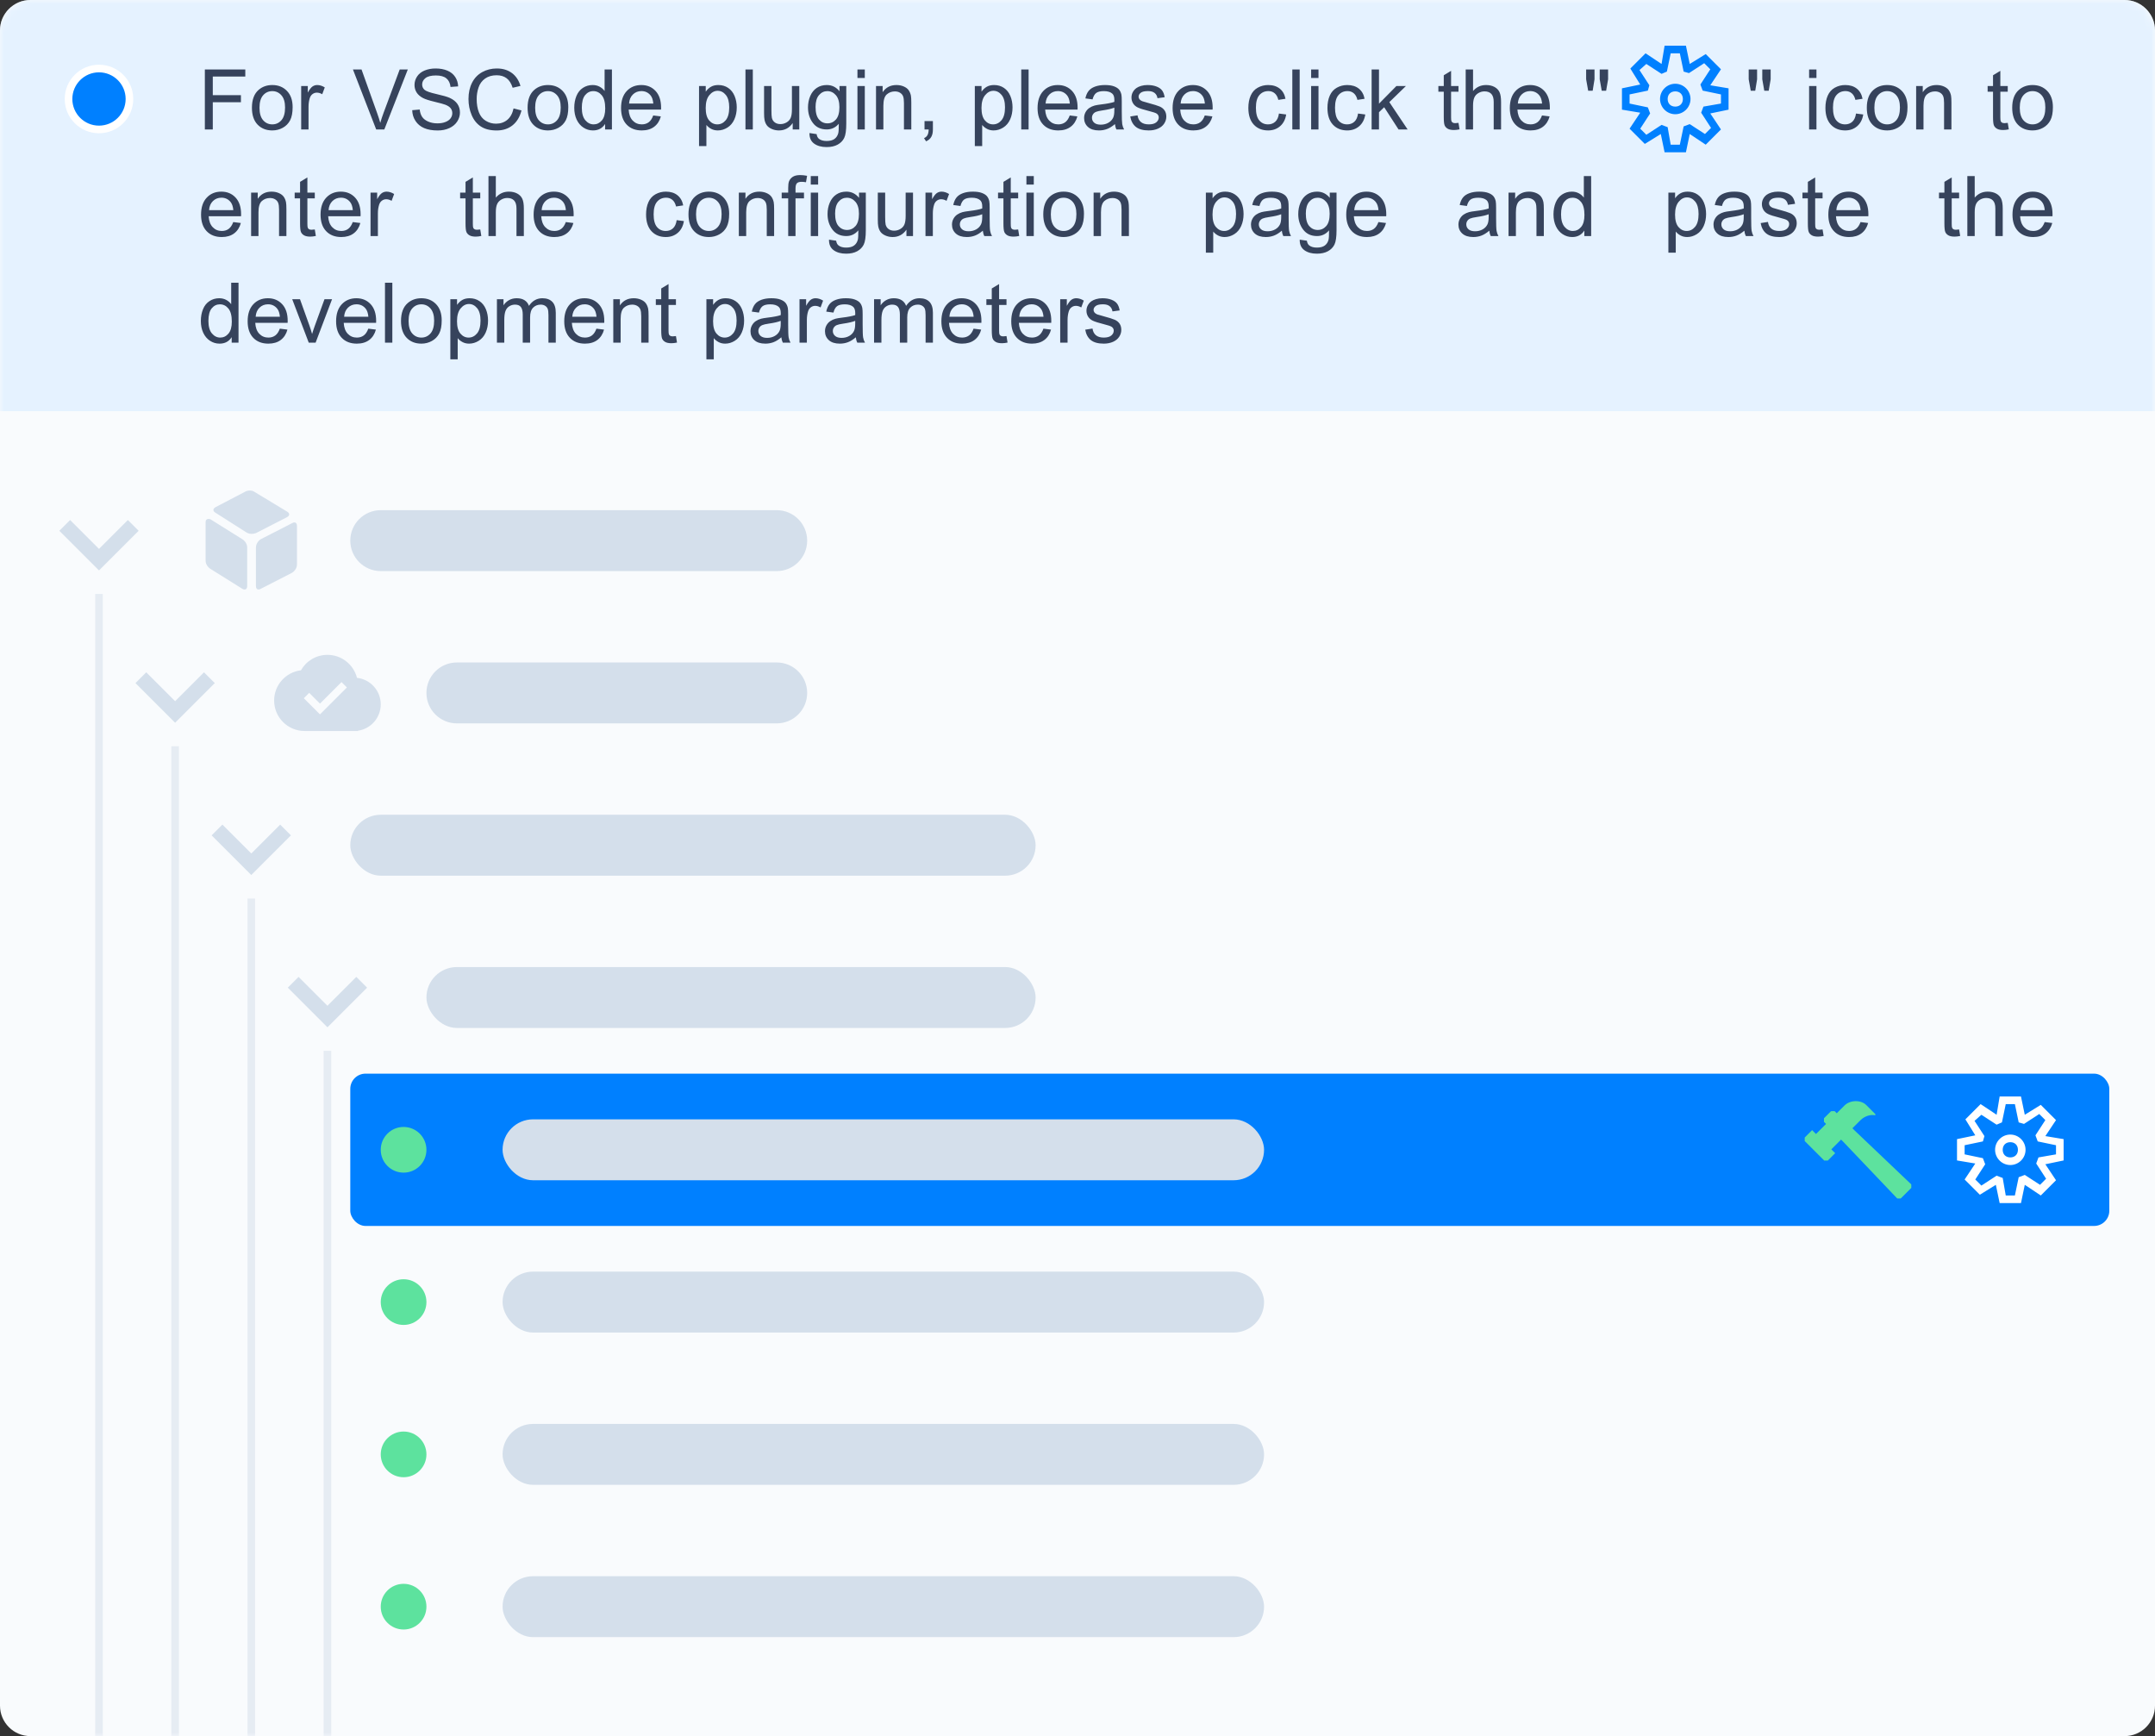 <?xml version="1.0" encoding="UTF-8"?>
<svg width="283px" height="228px" viewBox="0 0 283 228" version="1.1" xmlns="http://www.w3.org/2000/svg" xmlns:xlink="http://www.w3.org/1999/xlink">
    <rect x="0" y="0" width="283" height="228" fill="#333333" stroke="none"/>
    <title>image_failed_VSCode_EN</title>
    <defs>
        <path d="M4,0 L279,0 C281.209,-4.05812251e-16 283,1.791 283,4 L283,224 C283,226.209 281.209,228 279,228 L4,228 C1.791,228 2.705415e-16,226.209 0,224 L0,4 C-2.705415e-16,1.791 1.791,4.05812251e-16 4,0 Z" id="path-1"></path>
    </defs>
    <g id="Web" stroke="none" stroke-width="1" fill="none" fill-rule="evenodd">
        <g id="编组-10备份-2">
            <mask id="mask-2" fill="white">
                <use xlink:href="#path-1"></use>
            </mask>
            <use id="image_failed_VSCode_EN" fill="#F9FBFD" xlink:href="#path-1"></use>
            <g id="编组-11" mask="url(#mask-2)">
                <g id="编组-12">
                    <path d="M4,0 L279,0 C281.209,-4.05812251e-16 283,1.791 283,4 L283,54 L283,54 L0,54 L0,4 C-2.705415e-16,1.791 1.791,4.05812251e-16 4,0 Z" id="矩形" fill="#E5F2FF"></path>
                    <circle id="椭圆形" stroke="#FFFFFF" fill="#0080FF" cx="13" cy="13" r="4"></circle>
                    <path d="M27.944,17 L27.944,13.423 L31.64,13.423 L31.64,12.494 L27.944,12.494 L27.944,10.055 L32.214,10.055 L32.214,9.126 L26.902,9.126 L26.902,17 L27.944,17 Z M35.759,17.129 C36.257,17.129 36.716,17.013 37.137,16.78 C37.558,16.547 37.878,16.22 38.098,15.8 C38.319,15.379 38.429,14.801 38.429,14.067 C38.429,13.161 38.18,12.452 37.682,11.938 C37.184,11.424 36.543,11.167 35.759,11.167 C35.054,11.167 34.456,11.378 33.965,11.801 C33.378,12.309 33.084,13.092 33.084,14.148 C33.084,15.111 33.331,15.849 33.823,16.361 C34.315,16.873 34.961,17.129 35.759,17.129 Z M35.759,16.334 C35.276,16.334 34.875,16.152 34.556,15.789 C34.237,15.425 34.078,14.878 34.078,14.148 C34.078,13.417 34.237,12.871 34.556,12.51 C34.875,12.148 35.276,11.967 35.759,11.967 C36.236,11.967 36.634,12.149 36.954,12.512 C37.275,12.876 37.435,13.41 37.435,14.116 C37.435,14.864 37.276,15.421 36.957,15.786 C36.638,16.151 36.239,16.334 35.759,16.334 Z M40.518,17 L40.518,14.014 C40.518,13.605 40.572,13.229 40.679,12.886 C40.751,12.66 40.871,12.484 41.039,12.357 C41.207,12.23 41.397,12.166 41.608,12.166 C41.845,12.166 42.081,12.236 42.317,12.375 L42.317,12.375 L42.65,11.479 C42.314,11.271 41.983,11.167 41.657,11.167 C41.431,11.167 41.224,11.231 41.036,11.36 C40.848,11.489 40.643,11.756 40.421,12.161 L40.421,12.161 L40.421,11.296 L39.551,11.296 L39.551,17 L40.518,17 Z M50.47,17 L53.553,9.126 L52.489,9.126 L50.362,14.846 C50.201,15.276 50.06,15.706 49.938,16.135 C49.827,15.734 49.689,15.305 49.524,14.846 L49.524,14.846 L47.478,9.126 L46.35,9.126 L49.401,17 L50.47,17 Z M57.49,17.134 C58.052,17.134 58.558,17.031 59.007,16.825 C59.456,16.62 59.801,16.331 60.041,15.961 C60.281,15.59 60.401,15.195 60.401,14.776 C60.401,14.354 60.292,13.981 60.073,13.656 C59.855,13.332 59.516,13.065 59.058,12.854 C58.743,12.71 58.162,12.543 57.315,12.351 C56.468,12.16 55.945,11.973 55.744,11.79 C55.54,11.607 55.438,11.375 55.438,11.092 C55.438,10.766 55.582,10.488 55.87,10.257 C56.159,10.026 56.618,9.91 57.248,9.91 C57.853,9.91 58.311,10.037 58.62,10.292 C58.93,10.546 59.112,10.922 59.166,11.419 L59.166,11.419 L60.165,11.344 C60.147,10.882 60.018,10.469 59.778,10.104 C59.538,9.738 59.195,9.462 58.749,9.274 C58.303,9.086 57.789,8.992 57.205,8.992 C56.675,8.992 56.194,9.081 55.76,9.26 C55.327,9.439 54.998,9.702 54.772,10.047 C54.546,10.393 54.434,10.764 54.434,11.162 C54.434,11.523 54.526,11.85 54.71,12.142 C54.895,12.434 55.175,12.678 55.551,12.875 C55.841,13.029 56.348,13.193 57.071,13.366 C57.794,13.54 58.261,13.668 58.473,13.75 C58.802,13.876 59.038,14.031 59.182,14.215 C59.325,14.399 59.397,14.615 59.397,14.862 C59.397,15.106 59.322,15.33 59.174,15.536 C59.025,15.742 58.799,15.904 58.494,16.022 C58.19,16.141 57.839,16.2 57.441,16.2 C56.994,16.2 56.591,16.122 56.233,15.966 C55.875,15.81 55.611,15.606 55.441,15.354 C55.271,15.101 55.162,14.778 55.116,14.384 L55.116,14.384 L54.133,14.47 C54.147,14.997 54.291,15.468 54.565,15.885 C54.839,16.303 55.217,16.615 55.699,16.823 C56.18,17.03 56.777,17.134 57.49,17.134 Z M65.224,17.134 C66.044,17.134 66.738,16.91 67.305,16.46 C67.873,16.011 68.266,15.358 68.484,14.502 L68.484,14.502 L67.442,14.239 C67.299,14.902 67.025,15.401 66.621,15.738 C66.216,16.074 65.722,16.243 65.138,16.243 C64.658,16.243 64.213,16.119 63.801,15.872 C63.389,15.625 63.086,15.252 62.89,14.752 C62.695,14.253 62.598,13.668 62.598,12.999 C62.598,12.479 62.68,11.975 62.845,11.487 C63.009,10.998 63.295,10.608 63.701,10.318 C64.108,10.028 64.614,9.883 65.219,9.883 C65.745,9.883 66.182,10.014 66.529,10.275 C66.877,10.537 67.142,10.954 67.324,11.527 L67.324,11.527 L68.35,11.285 C68.139,10.558 67.765,9.994 67.228,9.593 C66.69,9.192 66.028,8.992 65.24,8.992 C64.546,8.992 63.909,9.15 63.331,9.467 C62.753,9.784 62.307,10.248 61.993,10.858 C61.68,11.469 61.523,12.184 61.523,13.004 C61.523,13.756 61.662,14.459 61.94,15.115 C62.217,15.77 62.622,16.27 63.154,16.616 C63.685,16.962 64.376,17.134 65.224,17.134 Z M71.96,17.129 C72.457,17.129 72.916,17.013 73.337,16.78 C73.758,16.547 74.078,16.22 74.299,15.8 C74.519,15.379 74.629,14.801 74.629,14.067 C74.629,13.161 74.38,12.452 73.882,11.938 C73.385,11.424 72.744,11.167 71.96,11.167 C71.254,11.167 70.656,11.378 70.166,11.801 C69.578,12.309 69.285,13.092 69.285,14.148 C69.285,15.111 69.531,15.849 70.023,16.361 C70.516,16.873 71.161,17.129 71.96,17.129 Z M71.96,16.334 C71.476,16.334 71.075,16.152 70.756,15.789 C70.438,15.425 70.278,14.878 70.278,14.148 C70.278,13.417 70.438,12.871 70.756,12.51 C71.075,12.148 71.476,11.967 71.96,11.967 C72.436,11.967 72.834,12.149 73.155,12.512 C73.475,12.876 73.635,13.41 73.635,14.116 C73.635,14.864 73.476,15.421 73.157,15.786 C72.839,16.151 72.439,16.334 71.96,16.334 Z M77.868,17.129 C78.57,17.129 79.101,16.846 79.463,16.28 L79.463,16.28 L79.463,17 L80.36,17 L80.36,9.126 L79.398,9.126 L79.398,11.951 C79.23,11.718 79.012,11.53 78.743,11.385 C78.475,11.24 78.168,11.167 77.825,11.167 C77.356,11.167 76.931,11.291 76.552,11.538 C76.172,11.785 75.888,12.14 75.698,12.604 C75.508,13.067 75.413,13.584 75.413,14.153 C75.413,14.737 75.518,15.253 75.727,15.703 C75.937,16.152 76.232,16.502 76.614,16.753 C76.995,17.004 77.413,17.129 77.868,17.129 Z M77.959,16.334 C77.54,16.334 77.177,16.153 76.869,15.792 C76.561,15.43 76.407,14.884 76.407,14.153 C76.407,13.398 76.551,12.845 76.839,12.494 C77.127,12.143 77.486,11.967 77.916,11.967 C78.356,11.967 78.727,12.15 79.028,12.515 C79.329,12.88 79.479,13.453 79.479,14.234 C79.479,14.943 79.331,15.47 79.036,15.816 C78.741,16.161 78.382,16.334 77.959,16.334 Z M84.275,17.129 C84.938,17.129 85.482,16.968 85.908,16.646 C86.334,16.323 86.626,15.87 86.784,15.287 L86.784,15.287 L85.785,15.163 C85.638,15.571 85.439,15.868 85.189,16.055 C84.938,16.241 84.635,16.334 84.281,16.334 C83.805,16.334 83.407,16.167 83.088,15.834 C82.77,15.501 82.592,15.022 82.557,14.395 L82.557,14.395 L86.811,14.395 C86.814,14.28 86.816,14.194 86.816,14.137 C86.816,13.195 86.574,12.465 86.091,11.946 C85.607,11.427 84.984,11.167 84.222,11.167 C83.434,11.167 82.793,11.432 82.299,11.962 C81.805,12.492 81.558,13.237 81.558,14.196 C81.558,15.124 81.802,15.844 82.291,16.358 C82.78,16.872 83.441,17.129 84.275,17.129 Z M85.795,13.6 L82.61,13.6 C82.643,13.102 82.81,12.705 83.113,12.408 C83.415,12.111 83.788,11.962 84.232,11.962 C84.723,11.962 85.122,12.148 85.43,12.521 C85.631,12.76 85.752,13.12 85.795,13.6 L85.795,13.6 Z M92.766,19.186 L92.766,16.409 C92.931,16.617 93.141,16.789 93.397,16.925 C93.653,17.061 93.942,17.129 94.265,17.129 C94.705,17.129 95.125,17.004 95.524,16.756 C95.923,16.507 96.228,16.149 96.437,15.681 C96.647,15.214 96.752,14.689 96.752,14.105 C96.752,13.561 96.657,13.06 96.467,12.604 C96.277,12.147 95.996,11.794 95.624,11.543 C95.251,11.292 94.822,11.167 94.335,11.167 C93.962,11.167 93.645,11.24 93.384,11.385 C93.122,11.53 92.888,11.747 92.68,12.037 L92.68,12.037 L92.68,11.296 L91.799,11.296 L91.799,19.186 L92.766,19.186 Z M94.2,16.334 C93.778,16.334 93.418,16.159 93.121,15.808 C92.823,15.457 92.675,14.914 92.675,14.18 C92.675,13.446 92.833,12.887 93.15,12.502 C93.467,12.117 93.831,11.924 94.243,11.924 C94.659,11.924 95.016,12.105 95.315,12.467 C95.614,12.828 95.763,13.373 95.763,14.1 C95.763,14.862 95.61,15.425 95.304,15.789 C94.998,16.152 94.63,16.334 94.2,16.334 Z M98.862,17 L98.862,9.126 L97.896,9.126 L97.896,17 L98.862,17 Z M102.289,17.129 C103.052,17.129 103.655,16.807 104.099,16.162 L104.099,16.162 L104.099,17 L104.964,17 L104.964,11.296 L103.997,11.296 L103.997,14.352 C103.997,14.839 103.944,15.211 103.839,15.467 C103.733,15.723 103.553,15.925 103.299,16.073 C103.045,16.222 102.773,16.296 102.482,16.296 C102.192,16.296 101.949,16.224 101.752,16.079 C101.555,15.934 101.426,15.734 101.365,15.48 C101.326,15.305 101.306,14.964 101.306,14.459 L101.306,14.459 L101.306,11.296 L100.339,11.296 L100.339,14.83 C100.339,15.242 100.359,15.543 100.399,15.732 C100.456,16.015 100.555,16.254 100.697,16.449 C100.838,16.645 101.055,16.807 101.347,16.936 C101.638,17.064 101.953,17.129 102.289,17.129 Z M108.557,19.315 C109.13,19.315 109.613,19.208 110.005,18.993 C110.397,18.778 110.683,18.485 110.864,18.115 C111.045,17.744 111.135,17.115 111.135,16.227 L111.135,16.227 L111.135,11.296 L110.244,11.296 L110.244,11.983 C109.807,11.439 109.252,11.167 108.579,11.167 C108.074,11.167 107.634,11.292 107.26,11.543 C106.886,11.794 106.6,12.149 106.403,12.609 C106.206,13.069 106.108,13.571 106.108,14.116 C106.108,14.907 106.323,15.586 106.753,16.151 C107.182,16.717 107.789,17 108.573,17 C109.204,17 109.73,16.751 110.152,16.253 C110.156,16.884 110.133,17.297 110.083,17.494 C109.997,17.816 109.832,18.067 109.588,18.246 C109.345,18.425 108.999,18.515 108.552,18.515 C108.136,18.515 107.809,18.425 107.569,18.246 C107.39,18.114 107.281,17.902 107.241,17.612 L107.241,17.612 L106.301,17.473 C106.287,18.089 106.489,18.55 106.908,18.856 C107.327,19.162 107.877,19.315 108.557,19.315 Z M108.665,16.2 C108.217,16.2 107.845,16.028 107.547,15.684 C107.25,15.34 107.102,14.794 107.102,14.046 C107.102,13.358 107.252,12.84 107.553,12.491 C107.854,12.142 108.219,11.967 108.649,11.967 C109.085,11.967 109.459,12.145 109.768,12.499 C110.078,12.854 110.233,13.38 110.233,14.078 C110.233,14.809 110.083,15.345 109.782,15.687 C109.481,16.029 109.109,16.2 108.665,16.2 Z M113.568,10.238 L113.568,9.126 L112.602,9.126 L112.602,10.238 L113.568,10.238 Z M113.568,17 L113.568,11.296 L112.602,11.296 L112.602,17 L113.568,17 Z M116.007,17 L116.007,13.885 C116.007,13.154 116.156,12.658 116.455,12.397 C116.754,12.136 117.11,12.005 117.522,12.005 C117.779,12.005 118.004,12.063 118.196,12.179 C118.387,12.296 118.521,12.452 118.596,12.647 C118.671,12.842 118.709,13.136 118.709,13.53 L118.709,13.53 L118.709,17 L119.675,17 L119.675,13.493 C119.675,13.045 119.657,12.732 119.622,12.553 C119.564,12.277 119.464,12.039 119.321,11.838 C119.178,11.638 118.962,11.476 118.674,11.352 C118.385,11.229 118.069,11.167 117.726,11.167 C116.934,11.167 116.329,11.48 115.91,12.107 L115.91,12.107 L115.91,11.296 L115.04,11.296 L115.04,17 L116.007,17 Z M121.614,18.558 C121.926,18.422 122.153,18.229 122.296,17.98 C122.44,17.731 122.511,17.405 122.511,17 L122.511,17 L122.511,15.899 L121.41,15.899 L121.41,17 L121.958,17 C121.947,17.326 121.894,17.576 121.797,17.749 C121.7,17.923 121.55,18.055 121.346,18.144 L121.346,18.144 L121.614,18.558 Z M128.983,19.186 L128.983,16.409 C129.147,16.617 129.358,16.789 129.614,16.925 C129.87,17.061 130.159,17.129 130.481,17.129 C130.921,17.129 131.341,17.004 131.741,16.756 C132.14,16.507 132.444,16.149 132.654,15.681 C132.863,15.214 132.968,14.689 132.968,14.105 C132.968,13.561 132.873,13.06 132.683,12.604 C132.493,12.147 132.212,11.794 131.84,11.543 C131.468,11.292 131.038,11.167 130.551,11.167 C130.178,11.167 129.862,11.24 129.6,11.385 C129.339,11.53 129.104,11.747 128.897,12.037 L128.897,12.037 L128.897,11.296 L128.016,11.296 L128.016,19.186 L128.983,19.186 Z M130.417,16.334 C129.994,16.334 129.634,16.159 129.337,15.808 C129.04,15.457 128.891,14.914 128.891,14.18 C128.891,13.446 129.05,12.887 129.367,12.502 C129.683,12.117 130.048,11.924 130.46,11.924 C130.875,11.924 131.232,12.105 131.531,12.467 C131.83,12.828 131.98,13.373 131.98,14.1 C131.98,14.862 131.827,15.425 131.52,15.789 C131.214,16.152 130.846,16.334 130.417,16.334 Z M135.079,17 L135.079,9.126 L134.112,9.126 L134.112,17 L135.079,17 Z M138.973,17.129 C139.635,17.129 140.179,16.968 140.606,16.646 C141.032,16.323 141.324,15.87 141.481,15.287 L141.481,15.287 L140.482,15.163 C140.335,15.571 140.136,15.868 139.886,16.055 C139.635,16.241 139.333,16.334 138.978,16.334 C138.502,16.334 138.104,16.167 137.786,15.834 C137.467,15.501 137.29,15.022 137.254,14.395 L137.254,14.395 L141.508,14.395 C141.511,14.28 141.513,14.194 141.513,14.137 C141.513,13.195 141.272,12.465 140.788,11.946 C140.305,11.427 139.682,11.167 138.919,11.167 C138.131,11.167 137.49,11.432 136.996,11.962 C136.502,12.492 136.255,13.237 136.255,14.196 C136.255,15.124 136.499,15.844 136.988,16.358 C137.477,16.872 138.138,17.129 138.973,17.129 Z M140.493,13.6 L137.308,13.6 C137.34,13.102 137.507,12.705 137.81,12.408 C138.112,12.111 138.486,11.962 138.93,11.962 C139.42,11.962 139.82,12.148 140.128,12.521 C140.328,12.76 140.45,13.12 140.493,13.6 L140.493,13.6 Z M144.317,17.129 C144.697,17.129 145.052,17.066 145.383,16.941 C145.714,16.816 146.059,16.601 146.417,16.296 C146.446,16.565 146.51,16.799 146.61,17 L146.61,17 L147.62,17 C147.498,16.782 147.417,16.553 147.376,16.315 C147.335,16.077 147.314,15.509 147.314,14.61 L147.314,13.321 C147.314,12.891 147.298,12.594 147.266,12.429 C147.208,12.164 147.108,11.945 146.965,11.771 C146.822,11.598 146.598,11.453 146.294,11.339 C145.989,11.224 145.594,11.167 145.107,11.167 C144.616,11.167 144.185,11.234 143.812,11.368 C143.44,11.503 143.155,11.694 142.958,11.943 C142.761,12.192 142.62,12.519 142.534,12.923 L142.534,12.923 L143.479,13.052 C143.583,12.648 143.743,12.366 143.96,12.206 C144.176,12.047 144.512,11.967 144.967,11.967 C145.454,11.967 145.821,12.076 146.068,12.295 C146.251,12.456 146.342,12.734 146.342,13.127 C146.342,13.163 146.34,13.247 146.337,13.38 C145.968,13.509 145.393,13.62 144.612,13.713 C144.229,13.759 143.943,13.808 143.753,13.858 C143.495,13.93 143.263,14.035 143.057,14.175 C142.852,14.314 142.685,14.5 142.558,14.731 C142.431,14.962 142.367,15.217 142.367,15.496 C142.367,15.972 142.536,16.364 142.872,16.67 C143.209,16.976 143.69,17.129 144.317,17.129 Z M144.548,16.372 C144.172,16.372 143.886,16.286 143.691,16.114 C143.496,15.942 143.399,15.727 143.399,15.469 C143.399,15.301 143.443,15.148 143.533,15.01 C143.622,14.872 143.749,14.767 143.914,14.696 C144.079,14.624 144.36,14.56 144.757,14.502 C145.459,14.402 145.986,14.28 146.337,14.137 L146.337,14.137 L146.337,14.492 C146.337,14.918 146.285,15.24 146.181,15.458 C146.045,15.741 145.832,15.964 145.542,16.127 C145.252,16.29 144.92,16.372 144.548,16.372 Z M150.864,17.129 C151.312,17.129 151.713,17.051 152.067,16.895 C152.422,16.74 152.693,16.519 152.881,16.235 C153.069,15.95 153.163,15.646 153.163,15.324 C153.163,14.995 153.086,14.719 152.932,14.497 C152.778,14.275 152.566,14.106 152.296,13.99 C152.025,13.873 151.548,13.724 150.864,13.541 C150.392,13.412 150.107,13.33 150.01,13.294 C149.842,13.226 149.719,13.14 149.64,13.036 C149.561,12.936 149.522,12.823 149.522,12.698 C149.522,12.501 149.616,12.329 149.806,12.182 C149.996,12.035 150.313,11.962 150.757,11.962 C151.133,11.962 151.424,12.044 151.63,12.209 C151.836,12.374 151.96,12.603 152.003,12.896 L152.003,12.896 L152.948,12.768 C152.887,12.399 152.776,12.104 152.615,11.884 C152.454,11.664 152.204,11.489 151.866,11.36 C151.528,11.231 151.135,11.167 150.687,11.167 C150.39,11.167 150.112,11.205 149.852,11.282 C149.592,11.359 149.387,11.453 149.237,11.564 C149.036,11.708 148.878,11.888 148.762,12.104 C148.645,12.321 148.587,12.556 148.587,12.811 C148.587,13.09 148.658,13.345 148.799,13.576 C148.941,13.807 149.148,13.988 149.422,14.118 C149.696,14.249 150.188,14.404 150.897,14.583 C151.423,14.715 151.752,14.825 151.885,14.911 C152.075,15.036 152.17,15.208 152.17,15.426 C152.17,15.67 152.062,15.882 151.847,16.063 C151.632,16.244 151.303,16.334 150.859,16.334 C150.419,16.334 150.076,16.232 149.83,16.028 C149.585,15.824 149.436,15.53 149.382,15.147 L149.382,15.147 L148.426,15.297 C148.533,15.903 148.781,16.359 149.17,16.667 C149.558,16.975 150.123,17.129 150.864,17.129 Z M156.708,17.129 C157.371,17.129 157.915,16.968 158.341,16.646 C158.767,16.323 159.059,15.87 159.216,15.287 L159.216,15.287 L158.217,15.163 C158.071,15.571 157.872,15.868 157.621,16.055 C157.371,16.241 157.068,16.334 156.713,16.334 C156.237,16.334 155.84,16.167 155.521,15.834 C155.202,15.501 155.025,15.022 154.989,14.395 L154.989,14.395 L159.243,14.395 C159.247,14.28 159.249,14.194 159.249,14.137 C159.249,13.195 159.007,12.465 158.524,11.946 C158.04,11.427 157.417,11.167 156.654,11.167 C155.867,11.167 155.226,11.432 154.732,11.962 C154.237,12.492 153.99,13.237 153.99,14.196 C153.99,15.124 154.235,15.844 154.723,16.358 C155.212,16.872 155.874,17.129 156.708,17.129 Z M158.228,13.6 L155.043,13.6 C155.075,13.102 155.243,12.705 155.545,12.408 C155.848,12.111 156.221,11.962 156.665,11.962 C157.156,11.962 157.555,12.148 157.863,12.521 C158.063,12.76 158.185,13.12 158.228,13.6 L158.228,13.6 Z M166.531,17.129 C167.154,17.129 167.679,16.944 168.107,16.573 C168.535,16.202 168.801,15.689 168.905,15.034 L168.905,15.034 L167.954,14.911 C167.886,15.394 167.725,15.752 167.471,15.985 C167.217,16.218 166.9,16.334 166.52,16.334 C166.047,16.334 165.664,16.16 165.371,15.813 C165.077,15.466 164.93,14.909 164.93,14.143 C164.93,13.387 165.082,12.835 165.387,12.486 C165.691,12.136 166.087,11.962 166.574,11.962 C166.896,11.962 167.171,12.059 167.398,12.252 C167.626,12.445 167.784,12.734 167.874,13.117 L167.874,13.117 L168.814,12.972 C168.703,12.395 168.45,11.95 168.056,11.637 C167.662,11.324 167.156,11.167 166.536,11.167 C166.046,11.167 165.592,11.282 165.175,11.513 C164.758,11.744 164.447,12.091 164.243,12.553 C164.039,13.015 163.937,13.554 163.937,14.169 C163.937,15.122 164.174,15.853 164.648,16.364 C165.123,16.874 165.75,17.129 166.531,17.129 Z M170.677,17 L170.677,9.126 L169.711,9.126 L169.711,17 L170.677,17 Z M173.148,10.238 L173.148,9.126 L172.181,9.126 L172.181,10.238 L173.148,10.238 Z M173.148,17 L173.148,11.296 L172.181,11.296 L172.181,17 L173.148,17 Z M176.919,17.129 C177.542,17.129 178.067,16.944 178.495,16.573 C178.923,16.202 179.189,15.689 179.293,15.034 L179.293,15.034 L178.342,14.911 C178.274,15.394 178.113,15.752 177.859,15.985 C177.604,16.218 177.287,16.334 176.908,16.334 C176.435,16.334 176.052,16.16 175.758,15.813 C175.465,15.466 175.318,14.909 175.318,14.143 C175.318,13.387 175.47,12.835 175.775,12.486 C176.079,12.136 176.475,11.962 176.962,11.962 C177.284,11.962 177.559,12.059 177.786,12.252 C178.013,12.445 178.172,12.734 178.261,13.117 L178.261,13.117 L179.201,12.972 C179.09,12.395 178.838,11.95 178.444,11.637 C178.05,11.324 177.543,11.167 176.924,11.167 C176.433,11.167 175.98,11.282 175.562,11.513 C175.145,11.744 174.835,12.091 174.631,12.553 C174.426,13.015 174.324,13.554 174.324,14.169 C174.324,15.122 174.562,15.853 175.036,16.364 C175.51,16.874 176.138,17.129 176.919,17.129 Z M181.092,17 L181.092,14.739 L181.774,14.083 L183.659,17 L184.852,17 L182.451,13.412 L184.631,11.296 L183.38,11.296 L181.092,13.616 L181.092,9.126 L180.125,9.126 L180.125,17 L181.092,17 Z M190.942,17.075 C191.156,17.075 191.4,17.047 191.672,16.989 L191.672,16.989 L191.532,16.135 C191.357,16.16 191.215,16.173 191.108,16.173 C190.965,16.173 190.855,16.15 190.778,16.103 C190.701,16.056 190.645,15.994 190.611,15.915 C190.577,15.836 190.56,15.659 190.56,15.383 L190.56,15.383 L190.56,12.048 L191.532,12.048 L191.532,11.296 L190.56,11.296 L190.56,9.303 L189.599,9.883 L189.599,11.296 L188.89,11.296 L188.89,12.048 L189.599,12.048 L189.599,15.33 C189.599,15.91 189.638,16.29 189.717,16.471 C189.796,16.652 189.932,16.798 190.125,16.909 C190.319,17.02 190.591,17.075 190.942,17.075 Z M193.444,17 L193.444,13.879 C193.444,13.432 193.498,13.081 193.606,12.827 C193.713,12.572 193.893,12.371 194.145,12.222 C194.398,12.074 194.667,12 194.954,12 C195.337,12 195.633,12.11 195.843,12.33 C196.052,12.55 196.157,12.902 196.157,13.385 L196.157,13.385 L196.157,17 L197.124,17 L197.124,13.385 C197.124,12.827 197.057,12.401 196.922,12.107 C196.788,11.813 196.565,11.583 196.254,11.417 C195.942,11.25 195.575,11.167 195.153,11.167 C194.465,11.167 193.896,11.428 193.444,11.951 L193.444,11.951 L193.444,9.126 L192.478,9.126 L192.478,17 L193.444,17 Z M200.991,17.129 C201.653,17.129 202.198,16.968 202.624,16.646 C203.05,16.323 203.342,15.87 203.499,15.287 L203.499,15.287 L202.5,15.163 C202.353,15.571 202.155,15.868 201.904,16.055 C201.653,16.241 201.351,16.334 200.996,16.334 C200.52,16.334 200.123,16.167 199.804,15.834 C199.485,15.501 199.308,15.022 199.272,14.395 L199.272,14.395 L203.526,14.395 C203.53,14.28 203.531,14.194 203.531,14.137 C203.531,13.195 203.29,12.465 202.806,11.946 C202.323,11.427 201.7,11.167 200.937,11.167 C200.149,11.167 199.508,11.432 199.014,11.962 C198.52,12.492 198.273,13.237 198.273,14.196 C198.273,15.124 198.517,15.844 199.006,16.358 C199.495,16.872 200.157,17.129 200.991,17.129 Z M202.511,13.6 L199.326,13.6 C199.358,13.102 199.525,12.705 199.828,12.408 C200.131,12.111 200.504,11.962 200.948,11.962 C201.438,11.962 201.838,12.148 202.146,12.521 C202.346,12.76 202.468,13.12 202.511,13.6 L202.511,13.6 Z M209.154,11.914 L209.396,10.415 L209.396,9.126 L208.295,9.126 L208.295,10.415 L208.563,11.914 L209.154,11.914 Z M210.921,11.914 L211.179,10.415 L211.179,9.126 L210.078,9.126 L210.078,10.415 L210.341,11.914 L210.921,11.914 Z M230.503,11.914 L230.745,10.415 L230.745,9.126 L229.643,9.126 L229.643,10.415 L229.912,11.914 L230.503,11.914 Z M232.27,11.914 L232.528,10.415 L232.528,9.126 L231.427,9.126 L231.427,10.415 L231.69,11.914 L232.27,11.914 Z M238.542,10.238 L238.542,9.126 L237.576,9.126 L237.576,10.238 L238.542,10.238 Z M238.542,17 L238.542,11.296 L237.576,11.296 L237.576,17 L238.542,17 Z M242.313,17.129 C242.936,17.129 243.461,16.944 243.889,16.573 C244.317,16.202 244.583,15.689 244.687,15.034 L244.687,15.034 L243.736,14.911 C243.668,15.394 243.507,15.752 243.253,15.985 C242.999,16.218 242.682,16.334 242.302,16.334 C241.83,16.334 241.446,16.16 241.153,15.813 C240.859,15.466 240.712,14.909 240.712,14.143 C240.712,13.387 240.865,12.835 241.169,12.486 C241.473,12.136 241.869,11.962 242.356,11.962 C242.678,11.962 242.953,12.059 243.18,12.252 C243.408,12.445 243.566,12.734 243.656,13.117 L243.656,13.117 L244.596,12.972 C244.485,12.395 244.232,11.95 243.838,11.637 C243.444,11.324 242.938,11.167 242.318,11.167 C241.828,11.167 241.374,11.282 240.957,11.513 C240.54,11.744 240.229,12.091 240.025,12.553 C239.821,13.015 239.719,13.554 239.719,14.169 C239.719,15.122 239.956,15.853 240.43,16.364 C240.905,16.874 241.532,17.129 242.313,17.129 Z M247.829,17.129 C248.327,17.129 248.786,17.013 249.207,16.78 C249.627,16.547 249.948,16.22 250.168,15.8 C250.388,15.379 250.499,14.801 250.499,14.067 C250.499,13.161 250.25,12.452 249.752,11.938 C249.254,11.424 248.613,11.167 247.829,11.167 C247.124,11.167 246.526,11.378 246.035,11.801 C245.448,12.309 245.154,13.092 245.154,14.148 C245.154,15.111 245.4,15.849 245.893,16.361 C246.385,16.873 247.031,17.129 247.829,17.129 Z M247.829,16.334 C247.346,16.334 246.945,16.152 246.626,15.789 C246.307,15.425 246.148,14.878 246.148,14.148 C246.148,13.417 246.307,12.871 246.626,12.51 C246.945,12.148 247.346,11.967 247.829,11.967 C248.305,11.967 248.704,12.149 249.024,12.512 C249.345,12.876 249.505,13.41 249.505,14.116 C249.505,14.864 249.346,15.421 249.027,15.786 C248.708,16.151 248.309,16.334 247.829,16.334 Z M252.599,17 L252.599,13.885 C252.599,13.154 252.748,12.658 253.047,12.397 C253.346,12.136 253.701,12.005 254.113,12.005 C254.371,12.005 254.596,12.063 254.787,12.179 C254.979,12.296 255.112,12.452 255.187,12.647 C255.263,12.842 255.3,13.136 255.3,13.53 L255.3,13.53 L255.3,17 L256.267,17 L256.267,13.493 C256.267,13.045 256.249,12.732 256.213,12.553 C256.156,12.277 256.056,12.039 255.913,11.838 C255.769,11.638 255.554,11.476 255.265,11.352 C254.977,11.229 254.661,11.167 254.317,11.167 C253.526,11.167 252.921,11.48 252.502,12.107 L252.502,12.107 L252.502,11.296 L251.632,11.296 L251.632,17 L252.599,17 Z M263.071,17.075 C263.286,17.075 263.53,17.047 263.802,16.989 L263.802,16.989 L263.662,16.135 C263.487,16.16 263.345,16.173 263.238,16.173 C263.095,16.173 262.984,16.15 262.907,16.103 C262.83,16.056 262.775,15.994 262.741,15.915 C262.707,15.836 262.69,15.659 262.69,15.383 L262.69,15.383 L262.69,12.048 L263.662,12.048 L263.662,11.296 L262.69,11.296 L262.69,9.303 L261.729,9.883 L261.729,11.296 L261.02,11.296 L261.02,12.048 L261.729,12.048 L261.729,15.33 C261.729,15.91 261.768,16.29 261.847,16.471 C261.925,16.652 262.062,16.798 262.255,16.909 C262.448,17.02 262.72,17.075 263.071,17.075 Z M266.922,17.129 C267.42,17.129 267.879,17.013 268.3,16.78 C268.721,16.547 269.041,16.22 269.261,15.8 C269.482,15.379 269.592,14.801 269.592,14.067 C269.592,13.161 269.343,12.452 268.845,11.938 C268.347,11.424 267.707,11.167 266.922,11.167 C266.217,11.167 265.619,11.378 265.128,11.801 C264.541,12.309 264.248,13.092 264.248,14.148 C264.248,15.111 264.494,15.849 264.986,16.361 C265.478,16.873 266.124,17.129 266.922,17.129 Z M266.922,16.334 C266.439,16.334 266.038,16.152 265.719,15.789 C265.401,15.425 265.241,14.878 265.241,14.148 C265.241,13.417 265.401,12.871 265.719,12.51 C266.038,12.148 266.439,11.967 266.922,11.967 C267.399,11.967 267.797,12.149 268.117,12.512 C268.438,12.876 268.598,13.41 268.598,14.116 C268.598,14.864 268.439,15.421 268.12,15.786 C267.801,16.151 267.402,16.334 266.922,16.334 Z M29.121,31.129 C29.783,31.129 30.327,30.968 30.753,30.646 C31.18,30.323 31.471,29.87 31.629,29.287 L31.629,29.287 L30.63,29.163 C30.483,29.571 30.284,29.868 30.034,30.055 C29.783,30.241 29.48,30.334 29.126,30.334 C28.65,30.334 28.252,30.167 27.934,29.834 C27.615,29.501 27.438,29.022 27.402,28.395 L27.402,28.395 L31.656,28.395 C31.659,28.28 31.661,28.194 31.661,28.137 C31.661,27.195 31.419,26.465 30.936,25.946 C30.453,25.427 29.83,25.167 29.067,25.167 C28.279,25.167 27.638,25.432 27.144,25.962 C26.65,26.492 26.403,27.237 26.403,28.196 C26.403,29.124 26.647,29.844 27.136,30.358 C27.625,30.872 28.286,31.129 29.121,31.129 Z M30.641,27.6 L27.456,27.6 C27.488,27.102 27.655,26.705 27.958,26.408 C28.26,26.111 28.634,25.962 29.078,25.962 C29.568,25.962 29.967,26.148 30.275,26.521 C30.476,26.76 30.598,27.12 30.641,27.6 L30.641,27.6 Z M33.944,31 L33.944,27.885 C33.944,27.154 34.093,26.658 34.392,26.397 C34.691,26.136 35.046,26.005 35.458,26.005 C35.716,26.005 35.941,26.063 36.132,26.179 C36.324,26.296 36.457,26.452 36.532,26.647 C36.608,26.842 36.645,27.136 36.645,27.53 L36.645,27.53 L36.645,31 L37.612,31 L37.612,27.493 C37.612,27.045 37.594,26.732 37.558,26.553 C37.501,26.277 37.401,26.039 37.258,25.838 C37.114,25.638 36.899,25.476 36.61,25.352 C36.322,25.229 36.006,25.167 35.662,25.167 C34.871,25.167 34.266,25.48 33.847,26.107 L33.847,26.107 L33.847,25.296 L32.977,25.296 L32.977,31 L33.944,31 Z M40.748,31.075 C40.963,31.075 41.207,31.047 41.479,30.989 L41.479,30.989 L41.339,30.135 C41.164,30.16 41.022,30.173 40.915,30.173 C40.772,30.173 40.662,30.15 40.585,30.103 C40.508,30.056 40.452,29.994 40.418,29.915 C40.384,29.836 40.367,29.659 40.367,29.383 L40.367,29.383 L40.367,26.048 L41.339,26.048 L41.339,25.296 L40.367,25.296 L40.367,23.303 L39.406,23.883 L39.406,25.296 L38.697,25.296 L38.697,26.048 L39.406,26.048 L39.406,29.33 C39.406,29.91 39.445,30.29 39.524,30.471 C39.603,30.652 39.739,30.798 39.932,30.909 C40.125,31.02 40.398,31.075 40.748,31.075 Z M44.814,31.129 C45.477,31.129 46.021,30.968 46.447,30.646 C46.873,30.323 47.165,29.87 47.322,29.287 L47.322,29.287 L46.323,29.163 C46.177,29.571 45.978,29.868 45.727,30.055 C45.477,30.241 45.174,30.334 44.819,30.334 C44.343,30.334 43.946,30.167 43.627,29.834 C43.308,29.501 43.131,29.022 43.095,28.395 L43.095,28.395 L47.349,28.395 C47.353,28.28 47.355,28.194 47.355,28.137 C47.355,27.195 47.113,26.465 46.63,25.946 C46.146,25.427 45.523,25.167 44.76,25.167 C43.973,25.167 43.332,25.432 42.838,25.962 C42.343,26.492 42.096,27.237 42.096,28.196 C42.096,29.124 42.341,29.844 42.829,30.358 C43.318,30.872 43.98,31.129 44.814,31.129 Z M46.334,27.6 L43.149,27.6 C43.181,27.102 43.349,26.705 43.651,26.408 C43.954,26.111 44.327,25.962 44.771,25.962 C45.262,25.962 45.661,26.148 45.969,26.521 C46.169,26.76 46.291,27.12 46.334,27.6 L46.334,27.6 Z M49.626,31 L49.626,28.014 C49.626,27.605 49.68,27.229 49.787,26.886 C49.859,26.66 49.979,26.484 50.147,26.357 C50.316,26.23 50.505,26.166 50.717,26.166 C50.953,26.166 51.189,26.236 51.426,26.375 L51.426,26.375 L51.759,25.479 C51.422,25.271 51.091,25.167 50.765,25.167 C50.539,25.167 50.333,25.231 50.145,25.36 C49.957,25.489 49.752,25.756 49.53,26.161 L49.53,26.161 L49.53,25.296 L48.66,25.296 L48.66,31 L49.626,31 Z M62.477,31.075 C62.691,31.075 62.935,31.047 63.207,30.989 L63.207,30.989 L63.067,30.135 C62.892,30.16 62.75,30.173 62.643,30.173 C62.5,30.173 62.39,30.15 62.313,30.103 C62.236,30.056 62.18,29.994 62.146,29.915 C62.112,29.836 62.095,29.659 62.095,29.383 L62.095,29.383 L62.095,26.048 L63.067,26.048 L63.067,25.296 L62.095,25.296 L62.095,23.303 L61.134,23.883 L61.134,25.296 L60.425,25.296 L60.425,26.048 L61.134,26.048 L61.134,29.33 C61.134,29.91 61.173,30.29 61.252,30.471 C61.331,30.652 61.467,30.798 61.66,30.909 C61.854,31.02 62.126,31.075 62.477,31.075 Z M65.113,31 L65.113,27.879 C65.113,27.432 65.167,27.081 65.275,26.827 C65.382,26.572 65.562,26.371 65.814,26.222 C66.067,26.074 66.336,26 66.623,26 C67.006,26 67.302,26.11 67.512,26.33 C67.721,26.55 67.826,26.902 67.826,27.385 L67.826,27.385 L67.826,31 L68.793,31 L68.793,27.385 C68.793,26.827 68.726,26.401 68.591,26.107 C68.457,25.813 68.234,25.583 67.923,25.417 C67.611,25.25 67.244,25.167 66.821,25.167 C66.134,25.167 65.565,25.428 65.113,25.951 L65.113,25.951 L65.113,23.126 L64.147,23.126 L64.147,31 L65.113,31 Z M72.794,31.129 C73.456,31.129 74.001,30.968 74.427,30.646 C74.853,30.323 75.145,29.87 75.302,29.287 L75.302,29.287 L74.303,29.163 C74.156,29.571 73.958,29.868 73.707,30.055 C73.456,30.241 73.154,30.334 72.799,30.334 C72.323,30.334 71.926,30.167 71.607,29.834 C71.288,29.501 71.111,29.022 71.075,28.395 L71.075,28.395 L75.329,28.395 C75.333,28.28 75.334,28.194 75.334,28.137 C75.334,27.195 75.093,26.465 74.609,25.946 C74.126,25.427 73.503,25.167 72.74,25.167 C71.952,25.167 71.311,25.432 70.817,25.962 C70.323,26.492 70.076,27.237 70.076,28.196 C70.076,29.124 70.32,29.844 70.809,30.358 C71.298,30.872 71.96,31.129 72.794,31.129 Z M74.314,27.6 L71.129,27.6 C71.161,27.102 71.328,26.705 71.631,26.408 C71.934,26.111 72.307,25.962 72.751,25.962 C73.241,25.962 73.641,26.148 73.949,26.521 C74.149,26.76 74.271,27.12 74.314,27.6 L74.314,27.6 Z M87.438,31.129 C88.061,31.129 88.587,30.944 89.014,30.573 C89.442,30.202 89.708,29.689 89.812,29.034 L89.812,29.034 L88.861,28.911 C88.793,29.394 88.632,29.752 88.378,29.985 C88.124,30.218 87.807,30.334 87.427,30.334 C86.955,30.334 86.571,30.16 86.278,29.813 C85.984,29.466 85.837,28.909 85.837,28.143 C85.837,27.387 85.99,26.835 86.294,26.486 C86.598,26.136 86.994,25.962 87.481,25.962 C87.803,25.962 88.078,26.059 88.305,26.252 C88.533,26.445 88.691,26.734 88.781,27.117 L88.781,27.117 L89.721,26.972 C89.61,26.395 89.357,25.95 88.963,25.637 C88.57,25.324 88.063,25.167 87.443,25.167 C86.953,25.167 86.499,25.282 86.082,25.513 C85.665,25.744 85.354,26.091 85.15,26.553 C84.946,27.015 84.844,27.554 84.844,28.169 C84.844,29.122 85.081,29.853 85.555,30.364 C86.03,30.874 86.657,31.129 87.438,31.129 Z M93.088,31.129 C93.586,31.129 94.045,31.013 94.466,30.78 C94.887,30.547 95.207,30.22 95.427,29.8 C95.647,29.379 95.758,28.801 95.758,28.067 C95.758,27.161 95.509,26.452 95.011,25.938 C94.513,25.424 93.872,25.167 93.088,25.167 C92.383,25.167 91.785,25.378 91.294,25.801 C90.707,26.309 90.413,27.092 90.413,28.148 C90.413,29.111 90.66,29.849 91.152,30.361 C91.644,30.873 92.29,31.129 93.088,31.129 Z M93.088,30.334 C92.605,30.334 92.204,30.152 91.885,29.789 C91.566,29.425 91.407,28.878 91.407,28.148 C91.407,27.417 91.566,26.871 91.885,26.51 C92.204,26.148 92.605,25.967 93.088,25.967 C93.564,25.967 93.963,26.149 94.283,26.512 C94.604,26.876 94.764,27.41 94.764,28.116 C94.764,28.864 94.605,29.421 94.286,29.786 C93.967,30.151 93.568,30.334 93.088,30.334 Z M97.992,31 L97.992,27.885 C97.992,27.154 98.141,26.658 98.44,26.397 C98.739,26.136 99.095,26.005 99.506,26.005 C99.764,26.005 99.989,26.063 100.18,26.179 C100.372,26.296 100.505,26.452 100.581,26.647 C100.656,26.842 100.693,27.136 100.693,27.53 L100.693,27.53 L100.693,31 L101.66,31 L101.66,27.493 C101.66,27.045 101.642,26.732 101.606,26.553 C101.549,26.277 101.449,26.039 101.306,25.838 C101.162,25.638 100.947,25.476 100.658,25.352 C100.37,25.229 100.054,25.167 99.71,25.167 C98.919,25.167 98.314,25.48 97.895,26.107 L97.895,26.107 L97.895,25.296 L97.025,25.296 L97.025,31 L97.992,31 Z M104.469,31 L104.469,26.048 L105.581,26.048 L105.581,25.296 L104.469,25.296 L104.469,24.77 C104.469,24.426 104.53,24.191 104.652,24.066 C104.773,23.941 104.981,23.878 105.275,23.878 C105.454,23.878 105.643,23.896 105.844,23.932 L105.844,23.932 L105.989,23.088 C105.66,23.024 105.359,22.992 105.087,22.992 C104.664,22.992 104.336,23.07 104.101,23.225 C103.866,23.381 103.703,23.584 103.61,23.835 C103.542,24.021 103.508,24.306 103.508,24.689 L103.508,24.689 L103.508,25.296 L102.654,25.296 L102.654,26.048 L103.508,26.048 L103.508,31 L104.469,31 Z M107.439,24.238 L107.439,23.126 L106.472,23.126 L106.472,24.238 L107.439,24.238 Z M107.439,31 L107.439,25.296 L106.472,25.296 L106.472,31 L107.439,31 Z M111.123,33.315 C111.696,33.315 112.179,33.208 112.571,32.993 C112.963,32.778 113.249,32.485 113.43,32.115 C113.611,31.744 113.701,31.115 113.701,30.227 L113.701,30.227 L113.701,25.296 L112.81,25.296 L112.81,25.983 C112.373,25.439 111.818,25.167 111.145,25.167 C110.64,25.167 110.2,25.292 109.826,25.543 C109.452,25.794 109.166,26.149 108.969,26.609 C108.772,27.069 108.674,27.571 108.674,28.116 C108.674,28.907 108.889,29.586 109.318,30.151 C109.748,30.717 110.355,31 111.139,31 C111.769,31 112.296,30.751 112.718,30.253 C112.722,30.884 112.699,31.297 112.649,31.494 C112.563,31.816 112.398,32.067 112.154,32.246 C111.911,32.425 111.565,32.515 111.118,32.515 C110.702,32.515 110.375,32.425 110.135,32.246 C109.956,32.114 109.847,31.902 109.807,31.612 L109.807,31.612 L108.867,31.473 C108.853,32.089 109.055,32.55 109.474,32.856 C109.893,33.162 110.443,33.315 111.123,33.315 Z M111.231,30.2 C110.783,30.2 110.411,30.028 110.113,29.684 C109.816,29.34 109.668,28.794 109.668,28.046 C109.668,27.358 109.818,26.84 110.119,26.491 C110.42,26.142 110.785,25.967 111.214,25.967 C111.651,25.967 112.025,26.145 112.334,26.499 C112.644,26.854 112.799,27.38 112.799,28.078 C112.799,28.809 112.649,29.345 112.348,29.687 C112.047,30.029 111.675,30.2 111.231,30.2 Z M117.224,31.129 C117.987,31.129 118.591,30.807 119.035,30.162 L119.035,30.162 L119.035,31 L119.899,31 L119.899,25.296 L118.932,25.296 L118.932,28.352 C118.932,28.839 118.88,29.211 118.774,29.467 C118.668,29.723 118.488,29.925 118.234,30.073 C117.98,30.222 117.708,30.296 117.418,30.296 C117.128,30.296 116.884,30.224 116.687,30.079 C116.49,29.934 116.362,29.734 116.301,29.48 C116.261,29.305 116.242,28.964 116.242,28.459 L116.242,28.459 L116.242,25.296 L115.275,25.296 L115.275,28.83 C115.275,29.242 115.294,29.543 115.334,29.732 C115.391,30.015 115.49,30.254 115.632,30.449 C115.773,30.645 115.99,30.807 116.282,30.936 C116.574,31.064 116.888,31.129 117.224,31.129 Z M122.504,31 L122.504,28.014 C122.504,27.605 122.558,27.229 122.665,26.886 C122.737,26.66 122.857,26.484 123.025,26.357 C123.193,26.23 123.383,26.166 123.594,26.166 C123.831,26.166 124.067,26.236 124.303,26.375 L124.303,26.375 L124.636,25.479 C124.3,25.271 123.968,25.167 123.643,25.167 C123.417,25.167 123.21,25.231 123.022,25.36 C122.834,25.489 122.629,25.756 122.407,26.161 L122.407,26.161 L122.407,25.296 L121.537,25.296 L121.537,31 L122.504,31 Z M126.967,31.129 C127.347,31.129 127.702,31.066 128.033,30.941 C128.364,30.816 128.709,30.601 129.067,30.296 C129.096,30.565 129.16,30.799 129.261,31 L129.261,31 L130.27,31 C130.149,30.782 130.067,30.553 130.026,30.315 C129.985,30.077 129.964,29.509 129.964,28.61 L129.964,27.321 C129.964,26.891 129.948,26.594 129.916,26.429 C129.859,26.164 129.758,25.945 129.615,25.771 C129.472,25.598 129.248,25.453 128.944,25.339 C128.639,25.224 128.244,25.167 127.757,25.167 C127.266,25.167 126.835,25.234 126.462,25.368 C126.09,25.503 125.805,25.694 125.608,25.943 C125.411,26.192 125.27,26.519 125.184,26.923 L125.184,26.923 L126.129,27.052 C126.233,26.648 126.393,26.366 126.61,26.206 C126.827,26.047 127.162,25.967 127.617,25.967 C128.104,25.967 128.471,26.076 128.718,26.295 C128.901,26.456 128.992,26.734 128.992,27.127 C128.992,27.163 128.99,27.247 128.987,27.38 C128.618,27.509 128.043,27.62 127.262,27.713 C126.879,27.759 126.593,27.808 126.403,27.858 C126.145,27.93 125.913,28.035 125.708,28.175 C125.502,28.314 125.335,28.5 125.208,28.731 C125.081,28.962 125.017,29.217 125.017,29.496 C125.017,29.972 125.186,30.364 125.522,30.67 C125.859,30.976 126.34,31.129 126.967,31.129 Z M127.198,30.372 C126.822,30.372 126.536,30.286 126.341,30.114 C126.146,29.942 126.049,29.727 126.049,29.469 C126.049,29.301 126.093,29.148 126.183,29.01 C126.272,28.872 126.4,28.767 126.564,28.696 C126.729,28.624 127.01,28.56 127.408,28.502 C128.109,28.402 128.636,28.28 128.987,28.137 L128.987,28.137 L128.987,28.492 C128.987,28.918 128.935,29.24 128.831,29.458 C128.695,29.741 128.482,29.964 128.192,30.127 C127.902,30.29 127.57,30.372 127.198,30.372 Z M133.117,31.075 C133.332,31.075 133.575,31.047 133.847,30.989 L133.847,30.989 L133.708,30.135 C133.532,30.16 133.391,30.173 133.283,30.173 C133.14,30.173 133.03,30.15 132.953,30.103 C132.876,30.056 132.82,29.994 132.786,29.915 C132.752,29.836 132.735,29.659 132.735,29.383 L132.735,29.383 L132.735,26.048 L133.708,26.048 L133.708,25.296 L132.735,25.296 L132.735,23.303 L131.774,23.883 L131.774,25.296 L131.065,25.296 L131.065,26.048 L131.774,26.048 L131.774,29.33 C131.774,29.91 131.813,30.29 131.892,30.471 C131.971,30.652 132.107,30.798 132.3,30.909 C132.494,31.02 132.766,31.075 133.117,31.075 Z M135.759,24.238 L135.759,23.126 L134.792,23.126 L134.792,24.238 L135.759,24.238 Z M135.759,31 L135.759,25.296 L134.792,25.296 L134.792,31 L135.759,31 Z M139.68,31.129 C140.177,31.129 140.637,31.013 141.057,30.78 C141.478,30.547 141.799,30.22 142.019,29.8 C142.239,29.379 142.349,28.801 142.349,28.067 C142.349,27.161 142.1,26.452 141.602,25.938 C141.105,25.424 140.464,25.167 139.68,25.167 C138.974,25.167 138.376,25.378 137.886,25.801 C137.298,26.309 137.005,27.092 137.005,28.148 C137.005,29.111 137.251,29.849 137.743,30.361 C138.236,30.873 138.881,31.129 139.68,31.129 Z M139.68,30.334 C139.196,30.334 138.795,30.152 138.477,29.789 C138.158,29.425 137.998,28.878 137.998,28.148 C137.998,27.417 138.158,26.871 138.477,26.51 C138.795,26.148 139.196,25.967 139.68,25.967 C140.156,25.967 140.554,26.149 140.875,26.512 C141.195,26.876 141.355,27.41 141.355,28.116 C141.355,28.864 141.196,29.421 140.877,29.786 C140.559,30.151 140.159,30.334 139.68,30.334 Z M144.583,31 L144.583,27.885 C144.583,27.154 144.733,26.658 145.032,26.397 C145.331,26.136 145.686,26.005 146.098,26.005 C146.356,26.005 146.58,26.063 146.772,26.179 C146.963,26.296 147.097,26.452 147.172,26.647 C147.247,26.842 147.285,27.136 147.285,27.53 L147.285,27.53 L147.285,31 L148.252,31 L148.252,27.493 C148.252,27.045 148.234,26.732 148.198,26.553 C148.141,26.277 148.04,26.039 147.897,25.838 C147.754,25.638 147.538,25.476 147.25,25.352 C146.962,25.229 146.646,25.167 146.302,25.167 C145.511,25.167 144.905,25.48 144.486,26.107 L144.486,26.107 L144.486,25.296 L143.616,25.296 L143.616,31 L144.583,31 Z M159.324,33.186 L159.324,30.409 C159.489,30.617 159.699,30.789 159.955,30.925 C160.211,31.061 160.5,31.129 160.823,31.129 C161.263,31.129 161.683,31.004 162.082,30.756 C162.481,30.507 162.786,30.149 162.995,29.681 C163.205,29.214 163.309,28.689 163.309,28.105 C163.309,27.561 163.214,27.06 163.025,26.604 C162.835,26.147 162.554,25.794 162.181,25.543 C161.809,25.292 161.379,25.167 160.892,25.167 C160.52,25.167 160.203,25.24 159.942,25.385 C159.68,25.53 159.446,25.747 159.238,26.037 L159.238,26.037 L159.238,25.296 L158.357,25.296 L158.357,33.186 L159.324,33.186 Z M160.758,30.334 C160.336,30.334 159.976,30.159 159.678,29.808 C159.381,29.457 159.233,28.914 159.233,28.18 C159.233,27.446 159.391,26.887 159.708,26.502 C160.025,26.117 160.389,25.924 160.801,25.924 C161.216,25.924 161.574,26.105 161.873,26.467 C162.172,26.828 162.321,27.373 162.321,28.1 C162.321,28.862 162.168,29.425 161.862,29.789 C161.556,30.152 161.188,30.334 160.758,30.334 Z M166.231,31.129 C166.61,31.129 166.966,31.066 167.297,30.941 C167.628,30.816 167.973,30.601 168.331,30.296 C168.36,30.565 168.424,30.799 168.524,31 L168.524,31 L169.534,31 C169.412,30.782 169.331,30.553 169.29,30.315 C169.249,30.077 169.228,29.509 169.228,28.61 L169.228,27.321 C169.228,26.891 169.212,26.594 169.18,26.429 C169.122,26.164 169.022,25.945 168.879,25.771 C168.736,25.598 168.512,25.453 168.208,25.339 C167.903,25.224 167.507,25.167 167.02,25.167 C166.53,25.167 166.098,25.234 165.726,25.368 C165.354,25.503 165.069,25.694 164.872,25.943 C164.675,26.192 164.534,26.519 164.448,26.923 L164.448,26.923 L165.393,27.052 C165.497,26.648 165.657,26.366 165.874,26.206 C166.09,26.047 166.426,25.967 166.881,25.967 C167.368,25.967 167.735,26.076 167.982,26.295 C168.165,26.456 168.256,26.734 168.256,27.127 C168.256,27.163 168.254,27.247 168.25,27.38 C167.882,27.509 167.307,27.62 166.526,27.713 C166.143,27.759 165.857,27.808 165.667,27.858 C165.409,27.93 165.177,28.035 164.971,28.175 C164.766,28.314 164.599,28.5 164.472,28.731 C164.345,28.962 164.281,29.217 164.281,29.496 C164.281,29.972 164.45,30.364 164.786,30.67 C165.123,30.976 165.604,31.129 166.231,31.129 Z M166.462,30.372 C166.086,30.372 165.8,30.286 165.605,30.114 C165.41,29.942 165.312,29.727 165.312,29.469 C165.312,29.301 165.357,29.148 165.447,29.01 C165.536,28.872 165.663,28.767 165.828,28.696 C165.993,28.624 166.274,28.56 166.671,28.502 C167.373,28.402 167.9,28.28 168.25,28.137 L168.25,28.137 L168.25,28.492 C168.25,28.918 168.199,29.24 168.095,29.458 C167.959,29.741 167.746,29.964 167.456,30.127 C167.166,30.29 166.834,30.372 166.462,30.372 Z M172.939,33.315 C173.512,33.315 173.995,33.208 174.387,32.993 C174.779,32.778 175.065,32.485 175.246,32.115 C175.427,31.744 175.517,31.115 175.517,30.227 L175.517,30.227 L175.517,25.296 L174.626,25.296 L174.626,25.983 C174.189,25.439 173.634,25.167 172.961,25.167 C172.456,25.167 172.016,25.292 171.642,25.543 C171.268,25.794 170.982,26.149 170.785,26.609 C170.588,27.069 170.49,27.571 170.49,28.116 C170.49,28.907 170.705,29.586 171.134,30.151 C171.564,30.717 172.171,31 172.955,31 C173.585,31 174.112,30.751 174.534,30.253 C174.538,30.884 174.515,31.297 174.465,31.494 C174.379,31.816 174.214,32.067 173.97,32.246 C173.727,32.425 173.381,32.515 172.934,32.515 C172.518,32.515 172.191,32.425 171.951,32.246 C171.772,32.114 171.663,31.902 171.623,31.612 L171.623,31.612 L170.683,31.473 C170.669,32.089 170.871,32.55 171.29,32.856 C171.709,33.162 172.259,33.315 172.939,33.315 Z M173.047,30.2 C172.599,30.2 172.227,30.028 171.929,29.684 C171.632,29.34 171.484,28.794 171.484,28.046 C171.484,27.358 171.634,26.84 171.935,26.491 C172.236,26.142 172.601,25.967 173.03,25.967 C173.467,25.967 173.841,26.145 174.15,26.499 C174.46,26.854 174.615,27.38 174.615,28.078 C174.615,28.809 174.465,29.345 174.164,29.687 C173.863,30.029 173.491,30.2 173.047,30.2 Z M179.508,31.129 C180.17,31.129 180.714,30.968 181.141,30.646 C181.567,30.323 181.858,29.87 182.016,29.287 L182.016,29.287 L181.017,29.163 C180.87,29.571 180.671,29.868 180.421,30.055 C180.17,30.241 179.868,30.334 179.513,30.334 C179.037,30.334 178.639,30.167 178.321,29.834 C178.002,29.501 177.825,29.022 177.789,28.395 L177.789,28.395 L182.043,28.395 C182.046,28.28 182.048,28.194 182.048,28.137 C182.048,27.195 181.807,26.465 181.323,25.946 C180.84,25.427 180.217,25.167 179.454,25.167 C178.666,25.167 178.025,25.432 177.531,25.962 C177.037,26.492 176.79,27.237 176.79,28.196 C176.79,29.124 177.034,29.844 177.523,30.358 C178.012,30.872 178.673,31.129 179.508,31.129 Z M181.028,27.6 L177.843,27.6 C177.875,27.102 178.042,26.705 178.345,26.408 C178.647,26.111 179.021,25.962 179.465,25.962 C179.955,25.962 180.355,26.148 180.663,26.521 C180.863,26.76 180.985,27.12 181.028,27.6 L181.028,27.6 Z M193.475,31.129 C193.855,31.129 194.21,31.066 194.541,30.941 C194.873,30.816 195.217,30.601 195.575,30.296 C195.604,30.565 195.668,30.799 195.769,31 L195.769,31 L196.778,31 C196.657,30.782 196.575,30.553 196.534,30.315 C196.493,30.077 196.472,29.509 196.472,28.61 L196.472,27.321 C196.472,26.891 196.456,26.594 196.424,26.429 C196.367,26.164 196.266,25.945 196.123,25.771 C195.98,25.598 195.756,25.453 195.452,25.339 C195.147,25.224 194.752,25.167 194.265,25.167 C193.774,25.167 193.343,25.234 192.97,25.368 C192.598,25.503 192.313,25.694 192.116,25.943 C191.919,26.192 191.778,26.519 191.692,26.923 L191.692,26.923 L192.637,27.052 C192.741,26.648 192.901,26.366 193.118,26.206 C193.335,26.047 193.67,25.967 194.125,25.967 C194.612,25.967 194.979,26.076 195.226,26.295 C195.409,26.456 195.5,26.734 195.5,27.127 C195.5,27.163 195.498,27.247 195.495,27.38 C195.126,27.509 194.551,27.62 193.771,27.713 C193.387,27.759 193.101,27.808 192.911,27.858 C192.653,27.93 192.421,28.035 192.216,28.175 C192.01,28.314 191.843,28.5 191.716,28.731 C191.589,28.962 191.525,29.217 191.525,29.496 C191.525,29.972 191.694,30.364 192.03,30.67 C192.367,30.976 192.849,31.129 193.475,31.129 Z M193.706,30.372 C193.33,30.372 193.045,30.286 192.849,30.114 C192.654,29.942 192.557,29.727 192.557,29.469 C192.557,29.301 192.601,29.148 192.691,29.01 C192.78,28.872 192.908,28.767 193.072,28.696 C193.237,28.624 193.518,28.56 193.916,28.502 C194.617,28.402 195.144,28.28 195.495,28.137 L195.495,28.137 L195.495,28.492 C195.495,28.918 195.443,29.24 195.339,29.458 C195.203,29.741 194.99,29.964 194.7,30.127 C194.41,30.29 194.078,30.372 193.706,30.372 Z M199.072,31 L199.072,27.885 C199.072,27.154 199.221,26.658 199.52,26.397 C199.819,26.136 200.174,26.005 200.586,26.005 C200.844,26.005 201.069,26.063 201.26,26.179 C201.452,26.296 201.585,26.452 201.66,26.647 C201.736,26.842 201.773,27.136 201.773,27.53 L201.773,27.53 L201.773,31 L202.74,31 L202.74,27.493 C202.74,27.045 202.722,26.732 202.686,26.553 C202.629,26.277 202.529,26.039 202.385,25.838 C202.242,25.638 202.027,25.476 201.738,25.352 C201.45,25.229 201.134,25.167 200.79,25.167 C199.999,25.167 199.394,25.48 198.975,26.107 L198.975,26.107 L198.975,25.296 L198.105,25.296 L198.105,31 L199.072,31 Z M206.462,31.129 C207.164,31.129 207.695,30.846 208.057,30.28 L208.057,30.28 L208.057,31 L208.954,31 L208.954,23.126 L207.993,23.126 L207.993,25.951 C207.824,25.718 207.606,25.53 207.337,25.385 C207.069,25.24 206.763,25.167 206.419,25.167 C205.95,25.167 205.526,25.291 205.146,25.538 C204.766,25.785 204.482,26.14 204.292,26.604 C204.102,27.067 204.007,27.584 204.007,28.153 C204.007,28.737 204.112,29.253 204.322,29.703 C204.531,30.152 204.826,30.502 205.208,30.753 C205.589,31.004 206.007,31.129 206.462,31.129 Z M206.553,30.334 C206.134,30.334 205.771,30.153 205.463,29.792 C205.155,29.43 205.001,28.884 205.001,28.153 C205.001,27.398 205.145,26.845 205.433,26.494 C205.722,26.143 206.081,25.967 206.51,25.967 C206.951,25.967 207.321,26.15 207.622,26.515 C207.923,26.88 208.073,27.453 208.073,28.234 C208.073,28.943 207.926,29.47 207.63,29.816 C207.335,30.161 206.976,30.334 206.553,30.334 Z M220.064,33.186 L220.064,30.409 C220.229,30.617 220.439,30.789 220.695,30.925 C220.951,31.061 221.24,31.129 221.563,31.129 C222.003,31.129 222.423,31.004 222.822,30.756 C223.221,30.507 223.526,30.149 223.735,29.681 C223.945,29.214 224.049,28.689 224.049,28.105 C224.049,27.561 223.955,27.06 223.765,26.604 C223.575,26.147 223.294,25.794 222.921,25.543 C222.549,25.292 222.119,25.167 221.632,25.167 C221.26,25.167 220.943,25.24 220.682,25.385 C220.42,25.53 220.186,25.747 219.978,26.037 L219.978,26.037 L219.978,25.296 L219.097,25.296 L219.097,33.186 L220.064,33.186 Z M221.498,30.334 C221.076,30.334 220.716,30.159 220.419,29.808 C220.121,29.457 219.973,28.914 219.973,28.18 C219.973,27.446 220.131,26.887 220.448,26.502 C220.765,26.117 221.129,25.924 221.541,25.924 C221.956,25.924 222.314,26.105 222.613,26.467 C222.912,26.828 223.061,27.373 223.061,28.1 C223.061,28.862 222.908,29.425 222.602,29.789 C222.296,30.152 221.928,30.334 221.498,30.334 Z M226.971,31.129 C227.351,31.129 227.706,31.066 228.037,30.941 C228.368,30.816 228.713,30.601 229.071,30.296 C229.1,30.565 229.164,30.799 229.264,31 L229.264,31 L230.274,31 C230.152,30.782 230.071,30.553 230.03,30.315 C229.989,30.077 229.968,29.509 229.968,28.61 L229.968,27.321 C229.968,26.891 229.952,26.594 229.92,26.429 C229.862,26.164 229.762,25.945 229.619,25.771 C229.476,25.598 229.252,25.453 228.948,25.339 C228.643,25.224 228.248,25.167 227.761,25.167 C227.27,25.167 226.839,25.234 226.466,25.368 C226.094,25.503 225.809,25.694 225.612,25.943 C225.415,26.192 225.274,26.519 225.188,26.923 L225.188,26.923 L226.133,27.052 C226.237,26.648 226.397,26.366 226.614,26.206 C226.83,26.047 227.166,25.967 227.621,25.967 C228.108,25.967 228.475,26.076 228.722,26.295 C228.905,26.456 228.996,26.734 228.996,27.127 C228.996,27.163 228.994,27.247 228.991,27.38 C228.622,27.509 228.047,27.62 227.266,27.713 C226.883,27.759 226.597,27.808 226.407,27.858 C226.149,27.93 225.917,28.035 225.711,28.175 C225.506,28.314 225.339,28.5 225.212,28.731 C225.085,28.962 225.021,29.217 225.021,29.496 C225.021,29.972 225.19,30.364 225.526,30.67 C225.863,30.976 226.344,31.129 226.971,31.129 Z M227.202,30.372 C226.826,30.372 226.54,30.286 226.345,30.114 C226.15,29.942 226.053,29.727 226.053,29.469 C226.053,29.301 226.097,29.148 226.187,29.01 C226.276,28.872 226.403,28.767 226.568,28.696 C226.733,28.624 227.014,28.56 227.411,28.502 C228.113,28.402 228.64,28.28 228.991,28.137 L228.991,28.137 L228.991,28.492 C228.991,28.918 228.939,29.24 228.835,29.458 C228.699,29.741 228.486,29.964 228.196,30.127 C227.906,30.29 227.574,30.372 227.202,30.372 Z M233.652,31.129 C234.1,31.129 234.501,31.051 234.855,30.895 C235.21,30.74 235.481,30.519 235.669,30.235 C235.857,29.95 235.951,29.646 235.951,29.324 C235.951,28.995 235.874,28.719 235.72,28.497 C235.566,28.275 235.354,28.106 235.084,27.99 C234.813,27.873 234.336,27.724 233.652,27.541 C233.18,27.412 232.895,27.33 232.798,27.294 C232.63,27.226 232.507,27.14 232.428,27.036 C232.349,26.936 232.31,26.823 232.31,26.698 C232.31,26.501 232.404,26.329 232.594,26.182 C232.784,26.035 233.101,25.962 233.545,25.962 C233.921,25.962 234.212,26.044 234.418,26.209 C234.624,26.374 234.748,26.603 234.791,26.896 L234.791,26.896 L235.736,26.768 C235.675,26.399 235.564,26.104 235.403,25.884 C235.242,25.664 234.992,25.489 234.654,25.36 C234.316,25.231 233.923,25.167 233.475,25.167 C233.178,25.167 232.9,25.205 232.64,25.282 C232.38,25.359 232.175,25.453 232.025,25.564 C231.824,25.708 231.666,25.888 231.55,26.104 C231.433,26.321 231.375,26.556 231.375,26.811 C231.375,27.09 231.446,27.345 231.587,27.576 C231.729,27.807 231.936,27.988 232.21,28.118 C232.484,28.249 232.976,28.404 233.685,28.583 C234.211,28.715 234.54,28.825 234.673,28.911 C234.863,29.036 234.958,29.208 234.958,29.426 C234.958,29.67 234.85,29.882 234.635,30.063 C234.42,30.244 234.091,30.334 233.647,30.334 C233.207,30.334 232.864,30.232 232.618,30.028 C232.373,29.824 232.224,29.53 232.17,29.147 L232.17,29.147 L231.214,29.297 C231.321,29.903 231.569,30.359 231.958,30.667 C232.346,30.975 232.911,31.129 233.652,31.129 Z M238.755,31.075 C238.969,31.075 239.213,31.047 239.485,30.989 L239.485,30.989 L239.345,30.135 C239.17,30.16 239.029,30.173 238.921,30.173 C238.778,30.173 238.668,30.15 238.591,30.103 C238.514,30.056 238.458,29.994 238.424,29.915 C238.39,29.836 238.373,29.659 238.373,29.383 L238.373,29.383 L238.373,26.048 L239.345,26.048 L239.345,25.296 L238.373,25.296 L238.373,23.303 L237.412,23.883 L237.412,25.296 L236.703,25.296 L236.703,26.048 L237.412,26.048 L237.412,29.33 C237.412,29.91 237.451,30.29 237.53,30.471 C237.609,30.652 237.745,30.798 237.938,30.909 C238.132,31.02 238.404,31.075 238.755,31.075 Z M242.82,31.129 C243.483,31.129 244.027,30.968 244.453,30.646 C244.879,30.323 245.171,29.87 245.329,29.287 L245.329,29.287 L244.33,29.163 C244.183,29.571 243.984,29.868 243.733,30.055 C243.483,30.241 243.18,30.334 242.826,30.334 C242.349,30.334 241.952,30.167 241.633,29.834 C241.315,29.501 241.137,29.022 241.102,28.395 L241.102,28.395 L245.355,28.395 C245.359,28.28 245.361,28.194 245.361,28.137 C245.361,27.195 245.119,26.465 244.636,25.946 C244.152,25.427 243.529,25.167 242.767,25.167 C241.979,25.167 241.338,25.432 240.844,25.962 C240.35,26.492 240.102,27.237 240.102,28.196 C240.102,29.124 240.347,29.844 240.836,30.358 C241.324,30.872 241.986,31.129 242.82,31.129 Z M244.34,27.6 L241.155,27.6 C241.187,27.102 241.355,26.705 241.657,26.408 C241.96,26.111 242.333,25.962 242.777,25.962 C243.268,25.962 243.667,26.148 243.975,26.521 C244.176,26.76 244.297,27.12 244.34,27.6 L244.34,27.6 Z M256.686,31.075 C256.9,31.075 257.144,31.047 257.416,30.989 L257.416,30.989 L257.276,30.135 C257.101,30.16 256.96,30.173 256.852,30.173 C256.709,30.173 256.599,30.15 256.522,30.103 C256.445,30.056 256.389,29.994 256.355,29.915 C256.321,29.836 256.304,29.659 256.304,29.383 L256.304,29.383 L256.304,26.048 L257.276,26.048 L257.276,25.296 L256.304,25.296 L256.304,23.303 L255.343,23.883 L255.343,25.296 L254.634,25.296 L254.634,26.048 L255.343,26.048 L255.343,29.33 C255.343,29.91 255.382,30.29 255.461,30.471 C255.54,30.652 255.676,30.798 255.869,30.909 C256.063,31.02 256.335,31.075 256.686,31.075 Z M259.323,31 L259.323,27.879 C259.323,27.432 259.376,27.081 259.484,26.827 C259.591,26.572 259.771,26.371 260.023,26.222 C260.276,26.074 260.545,26 260.832,26 C261.215,26 261.511,26.11 261.721,26.33 C261.93,26.55 262.035,26.902 262.035,27.385 L262.035,27.385 L262.035,31 L263.002,31 L263.002,27.385 C263.002,26.827 262.935,26.401 262.8,26.107 C262.666,25.813 262.443,25.583 262.132,25.417 C261.82,25.25 261.453,25.167 261.031,25.167 C260.343,25.167 259.774,25.428 259.323,25.951 L259.323,25.951 L259.323,23.126 L258.356,23.126 L258.356,31 L259.323,31 Z M267.003,31.129 C267.665,31.129 268.21,30.968 268.636,30.646 C269.062,30.323 269.354,29.87 269.511,29.287 L269.511,29.287 L268.512,29.163 C268.365,29.571 268.167,29.868 267.916,30.055 C267.665,30.241 267.363,30.334 267.008,30.334 C266.532,30.334 266.135,30.167 265.816,29.834 C265.497,29.501 265.32,29.022 265.284,28.395 L265.284,28.395 L269.538,28.395 C269.542,28.28 269.543,28.194 269.543,28.137 C269.543,27.195 269.302,26.465 268.818,25.946 C268.335,25.427 267.712,25.167 266.949,25.167 C266.161,25.167 265.521,25.432 265.026,25.962 C264.532,26.492 264.285,27.237 264.285,28.196 C264.285,29.124 264.53,29.844 265.018,30.358 C265.507,30.872 266.169,31.129 267.003,31.129 Z M268.523,27.6 L265.338,27.6 C265.37,27.102 265.538,26.705 265.84,26.408 C266.143,26.111 266.516,25.962 266.96,25.962 C267.451,25.962 267.85,26.148 268.158,26.521 C268.358,26.76 268.48,27.12 268.523,27.6 L268.523,27.6 Z M28.831,45.129 C29.532,45.129 30.064,44.846 30.426,44.28 L30.426,44.28 L30.426,45 L31.323,45 L31.323,37.126 L30.361,37.126 L30.361,39.951 C30.193,39.718 29.975,39.53 29.706,39.385 C29.438,39.24 29.131,39.167 28.788,39.167 C28.319,39.167 27.894,39.291 27.515,39.538 C27.135,39.785 26.85,40.14 26.661,40.604 C26.471,41.067 26.376,41.584 26.376,42.153 C26.376,42.737 26.481,43.253 26.69,43.703 C26.9,44.152 27.195,44.502 27.576,44.753 C27.958,45.004 28.376,45.129 28.831,45.129 Z M28.922,44.334 C28.503,44.334 28.139,44.153 27.832,43.792 C27.524,43.43 27.37,42.884 27.37,42.153 C27.37,41.398 27.514,40.845 27.802,40.494 C28.09,40.143 28.449,39.967 28.879,39.967 C29.319,39.967 29.69,40.15 29.991,40.515 C30.292,40.88 30.442,41.453 30.442,42.234 C30.442,42.943 30.294,43.47 29.999,43.816 C29.703,44.161 29.344,44.334 28.922,44.334 Z M35.238,45.129 C35.901,45.129 36.445,44.968 36.871,44.646 C37.297,44.323 37.589,43.87 37.747,43.287 L37.747,43.287 L36.748,43.163 C36.601,43.571 36.402,43.868 36.151,44.055 C35.901,44.241 35.598,44.334 35.244,44.334 C34.767,44.334 34.37,44.167 34.051,43.834 C33.733,43.501 33.555,43.022 33.52,42.395 L33.52,42.395 L37.773,42.395 C37.777,42.28 37.779,42.194 37.779,42.137 C37.779,41.195 37.537,40.465 37.054,39.946 C36.57,39.427 35.947,39.167 35.185,39.167 C34.397,39.167 33.756,39.432 33.262,39.962 C32.768,40.492 32.521,41.237 32.521,42.196 C32.521,43.124 32.765,43.844 33.254,44.358 C33.742,44.872 34.404,45.129 35.238,45.129 Z M36.758,41.6 L33.573,41.6 C33.605,41.102 33.773,40.705 34.075,40.408 C34.378,40.111 34.751,39.962 35.195,39.962 C35.686,39.962 36.085,40.148 36.393,40.521 C36.594,40.76 36.715,41.12 36.758,41.6 L36.758,41.6 Z M41.447,45 L43.606,39.296 L42.613,39.296 L41.345,42.776 C41.191,43.199 41.071,43.561 40.985,43.861 C40.874,43.464 40.753,43.081 40.62,42.712 L40.62,42.712 L39.396,39.296 L38.375,39.296 L40.545,45 L41.447,45 Z M46.856,45.129 C47.518,45.129 48.063,44.968 48.489,44.646 C48.915,44.323 49.207,43.87 49.364,43.287 L49.364,43.287 L48.365,43.163 C48.218,43.571 48.02,43.868 47.769,44.055 C47.518,44.241 47.216,44.334 46.861,44.334 C46.385,44.334 45.988,44.167 45.669,43.834 C45.35,43.501 45.173,43.022 45.137,42.395 L45.137,42.395 L49.391,42.395 C49.395,42.28 49.396,42.194 49.396,42.137 C49.396,41.195 49.155,40.465 48.671,39.946 C48.188,39.427 47.565,39.167 46.802,39.167 C46.014,39.167 45.374,39.432 44.879,39.962 C44.385,40.492 44.138,41.237 44.138,42.196 C44.138,43.124 44.383,43.844 44.871,44.358 C45.36,44.872 46.022,45.129 46.856,45.129 Z M48.376,41.6 L45.191,41.6 C45.223,41.102 45.391,40.705 45.693,40.408 C45.996,40.111 46.369,39.962 46.813,39.962 C47.304,39.962 47.703,40.148 48.011,40.521 C48.211,40.76 48.333,41.12 48.376,41.6 L48.376,41.6 Z M51.523,45 L51.523,37.126 L50.557,37.126 L50.557,45 L51.523,45 Z M55.337,45.129 C55.835,45.129 56.294,45.013 56.715,44.78 C57.135,44.547 57.456,44.22 57.676,43.8 C57.896,43.379 58.006,42.801 58.006,42.067 C58.006,41.161 57.757,40.452 57.26,39.938 C56.762,39.424 56.121,39.167 55.337,39.167 C54.632,39.167 54.034,39.378 53.543,39.801 C52.956,40.309 52.662,41.092 52.662,42.148 C52.662,43.111 52.908,43.849 53.401,44.361 C53.893,44.873 54.538,45.129 55.337,45.129 Z M55.337,44.334 C54.854,44.334 54.452,44.152 54.134,43.789 C53.815,43.425 53.656,42.878 53.656,42.148 C53.656,41.417 53.815,40.871 54.134,40.51 C54.452,40.148 54.854,39.967 55.337,39.967 C55.813,39.967 56.212,40.149 56.532,40.512 C56.852,40.876 57.013,41.41 57.013,42.116 C57.013,42.864 56.853,43.421 56.535,43.786 C56.216,44.151 55.817,44.334 55.337,44.334 Z M60.106,47.186 L60.106,44.409 C60.271,44.617 60.482,44.789 60.738,44.925 C60.994,45.061 61.283,45.129 61.605,45.129 C62.045,45.129 62.465,45.004 62.865,44.756 C63.264,44.507 63.568,44.149 63.778,43.681 C63.987,43.214 64.092,42.689 64.092,42.105 C64.092,41.561 63.997,41.06 63.807,40.604 C63.617,40.147 63.336,39.794 62.964,39.543 C62.591,39.292 62.162,39.167 61.675,39.167 C61.302,39.167 60.986,39.24 60.724,39.385 C60.463,39.53 60.228,39.747 60.021,40.037 L60.021,40.037 L60.021,39.296 L59.14,39.296 L59.14,47.186 L60.106,47.186 Z M61.541,44.334 C61.118,44.334 60.758,44.159 60.461,43.808 C60.164,43.457 60.015,42.914 60.015,42.18 C60.015,41.446 60.174,40.887 60.49,40.502 C60.807,40.117 61.172,39.924 61.583,39.924 C61.999,39.924 62.356,40.105 62.655,40.467 C62.954,40.828 63.104,41.373 63.104,42.1 C63.104,42.862 62.95,43.425 62.644,43.789 C62.338,44.152 61.97,44.334 61.541,44.334 Z M66.224,45 L66.224,42.041 C66.224,41.521 66.276,41.124 66.38,40.848 C66.484,40.572 66.651,40.363 66.882,40.22 C67.113,40.076 67.365,40.005 67.637,40.005 C67.995,40.005 68.253,40.112 68.41,40.327 C68.568,40.542 68.646,40.864 68.646,41.294 L68.646,41.294 L68.646,45 L69.613,45 L69.613,41.686 C69.613,41.099 69.746,40.672 70.011,40.405 C70.276,40.138 70.609,40.005 71.01,40.005 C71.232,40.005 71.425,40.057 71.59,40.161 C71.755,40.264 71.868,40.401 71.931,40.572 C71.994,40.742 72.025,41.02 72.025,41.407 L72.025,41.407 L72.025,45 L72.986,45 L72.986,41.084 C72.986,40.433 72.834,39.95 72.53,39.637 C72.225,39.324 71.79,39.167 71.225,39.167 C70.501,39.167 69.914,39.5 69.463,40.166 C69.352,39.851 69.161,39.606 68.891,39.43 C68.621,39.255 68.274,39.167 67.852,39.167 C67.472,39.167 67.134,39.252 66.836,39.422 C66.539,39.592 66.301,39.817 66.122,40.096 L66.122,40.096 L66.122,39.296 L65.257,39.296 L65.257,45 L66.224,45 Z M76.816,45.129 C77.478,45.129 78.023,44.968 78.449,44.646 C78.875,44.323 79.167,43.87 79.324,43.287 L79.324,43.287 L78.325,43.163 C78.178,43.571 77.98,43.868 77.729,44.055 C77.478,44.241 77.176,44.334 76.821,44.334 C76.345,44.334 75.948,44.167 75.629,43.834 C75.31,43.501 75.133,43.022 75.097,42.395 L75.097,42.395 L79.351,42.395 C79.355,42.28 79.356,42.194 79.356,42.137 C79.356,41.195 79.115,40.465 78.631,39.946 C78.148,39.427 77.525,39.167 76.762,39.167 C75.974,39.167 75.333,39.432 74.839,39.962 C74.345,40.492 74.098,41.237 74.098,42.196 C74.098,43.124 74.343,43.844 74.831,44.358 C75.32,44.872 75.982,45.129 76.816,45.129 Z M78.336,41.6 L75.151,41.6 C75.183,41.102 75.351,40.705 75.653,40.408 C75.956,40.111 76.329,39.962 76.773,39.962 C77.264,39.962 77.663,40.148 77.971,40.521 C78.171,40.76 78.293,41.12 78.336,41.6 L78.336,41.6 Z M81.505,45 L81.505,41.885 C81.505,41.154 81.654,40.658 81.953,40.397 C82.252,40.136 82.608,40.005 83.02,40.005 C83.277,40.005 83.502,40.063 83.694,40.179 C83.885,40.296 84.019,40.452 84.094,40.647 C84.169,40.842 84.207,41.136 84.207,41.53 L84.207,41.53 L84.207,45 L85.173,45 L85.173,41.493 C85.173,41.045 85.155,40.732 85.12,40.553 C85.062,40.277 84.962,40.039 84.819,39.838 C84.676,39.638 84.46,39.476 84.172,39.352 C83.883,39.229 83.567,39.167 83.224,39.167 C82.432,39.167 81.827,39.48 81.408,40.107 L81.408,40.107 L81.408,39.296 L80.538,39.296 L80.538,45 L81.505,45 Z M88.176,45.075 C88.391,45.075 88.634,45.047 88.906,44.989 L88.906,44.989 L88.767,44.135 C88.591,44.16 88.45,44.173 88.342,44.173 C88.199,44.173 88.089,44.15 88.012,44.103 C87.935,44.056 87.879,43.994 87.845,43.915 C87.811,43.836 87.794,43.659 87.794,43.383 L87.794,43.383 L87.794,40.048 L88.767,40.048 L88.767,39.296 L87.794,39.296 L87.794,37.303 L86.833,37.883 L86.833,39.296 L86.124,39.296 L86.124,40.048 L86.833,40.048 L86.833,43.33 C86.833,43.91 86.872,44.29 86.951,44.471 C87.03,44.652 87.166,44.798 87.359,44.909 C87.553,45.02 87.825,45.075 88.176,45.075 Z M93.735,47.186 L93.735,44.409 C93.9,44.617 94.11,44.789 94.366,44.925 C94.622,45.061 94.911,45.129 95.233,45.129 C95.674,45.129 96.094,45.004 96.493,44.756 C96.892,44.507 97.197,44.149 97.406,43.681 C97.615,43.214 97.72,42.689 97.72,42.105 C97.72,41.561 97.625,41.06 97.436,40.604 C97.246,40.147 96.965,39.794 96.592,39.543 C96.22,39.292 95.79,39.167 95.303,39.167 C94.931,39.167 94.614,39.24 94.353,39.385 C94.091,39.53 93.857,39.747 93.649,40.037 L93.649,40.037 L93.649,39.296 L92.768,39.296 L92.768,47.186 L93.735,47.186 Z M95.169,44.334 C94.746,44.334 94.387,44.159 94.089,43.808 C93.792,43.457 93.644,42.914 93.644,42.18 C93.644,41.446 93.802,40.887 94.119,40.502 C94.436,40.117 94.8,39.924 95.212,39.924 C95.627,39.924 95.984,40.105 96.283,40.467 C96.582,40.828 96.732,41.373 96.732,42.1 C96.732,42.862 96.579,43.425 96.273,43.789 C95.967,44.152 95.599,44.334 95.169,44.334 Z M100.508,45.129 C100.887,45.129 101.243,45.066 101.574,44.941 C101.905,44.816 102.25,44.601 102.608,44.296 C102.637,44.565 102.701,44.799 102.801,45 L102.801,45 L103.811,45 C103.689,44.782 103.608,44.553 103.567,44.315 C103.525,44.077 103.505,43.509 103.505,42.61 L103.505,42.61 L103.505,41.321 C103.505,40.891 103.489,40.594 103.457,40.429 C103.399,40.164 103.299,39.945 103.156,39.771 C103.013,39.598 102.789,39.453 102.484,39.339 C102.18,39.224 101.784,39.167 101.297,39.167 C100.807,39.167 100.375,39.234 100.003,39.368 C99.631,39.503 99.346,39.694 99.149,39.943 C98.952,40.192 98.811,40.519 98.725,40.923 L98.725,40.923 L99.67,41.052 C99.774,40.648 99.934,40.366 100.151,40.206 C100.367,40.047 100.703,39.967 101.158,39.967 C101.645,39.967 102.012,40.076 102.259,40.295 C102.441,40.456 102.533,40.734 102.533,41.127 C102.533,41.163 102.531,41.247 102.527,41.38 C102.159,41.509 101.584,41.62 100.803,41.713 C100.42,41.759 100.134,41.808 99.944,41.858 C99.686,41.93 99.454,42.035 99.248,42.175 C99.042,42.314 98.876,42.5 98.749,42.731 C98.622,42.962 98.558,43.217 98.558,43.496 C98.558,43.972 98.726,44.364 99.063,44.67 C99.4,44.976 99.881,45.129 100.508,45.129 Z M100.739,44.372 C100.363,44.372 100.077,44.286 99.882,44.114 C99.687,43.942 99.589,43.727 99.589,43.469 C99.589,43.301 99.634,43.148 99.724,43.01 C99.813,42.872 99.94,42.767 100.105,42.696 C100.27,42.624 100.551,42.56 100.948,42.502 C101.65,42.402 102.176,42.28 102.527,42.137 L102.527,42.137 L102.527,42.492 C102.527,42.918 102.475,43.24 102.372,43.458 C102.236,43.741 102.022,43.964 101.732,44.127 C101.442,44.29 101.111,44.372 100.739,44.372 Z M105.959,45 L105.959,42.014 C105.959,41.605 106.013,41.229 106.121,40.886 C106.192,40.66 106.312,40.484 106.48,40.357 C106.649,40.23 106.839,40.166 107.05,40.166 C107.286,40.166 107.522,40.236 107.759,40.375 L107.759,40.375 L108.092,39.479 C107.755,39.271 107.424,39.167 107.098,39.167 C106.873,39.167 106.666,39.231 106.478,39.36 C106.29,39.489 106.085,39.756 105.863,40.161 L105.863,40.161 L105.863,39.296 L104.993,39.296 L104.993,45 L105.959,45 Z M110.289,45.129 C110.668,45.129 111.024,45.066 111.355,44.941 C111.686,44.816 112.031,44.601 112.389,44.296 C112.417,44.565 112.482,44.799 112.582,45 L112.582,45 L113.592,45 C113.47,44.782 113.389,44.553 113.347,44.315 C113.306,44.077 113.286,43.509 113.286,42.61 L113.286,42.61 L113.286,41.321 C113.286,40.891 113.27,40.594 113.237,40.429 C113.18,40.164 113.08,39.945 112.937,39.771 C112.793,39.598 112.569,39.453 112.265,39.339 C111.961,39.224 111.565,39.167 111.078,39.167 C110.588,39.167 110.156,39.234 109.784,39.368 C109.411,39.503 109.127,39.694 108.93,39.943 C108.733,40.192 108.591,40.519 108.505,40.923 L108.505,40.923 L109.451,41.052 C109.555,40.648 109.715,40.366 109.931,40.206 C110.148,40.047 110.484,39.967 110.938,39.967 C111.425,39.967 111.792,40.076 112.04,40.295 C112.222,40.456 112.313,40.734 112.313,41.127 C112.313,41.163 112.312,41.247 112.308,41.38 C111.939,41.509 111.365,41.62 110.584,41.713 C110.201,41.759 109.914,41.808 109.725,41.858 C109.467,41.93 109.235,42.035 109.029,42.175 C108.823,42.314 108.657,42.5 108.53,42.731 C108.402,42.962 108.339,43.217 108.339,43.496 C108.339,43.972 108.507,44.364 108.844,44.67 C109.18,44.976 109.662,45.129 110.289,45.129 Z M110.52,44.372 C110.144,44.372 109.858,44.286 109.663,44.114 C109.468,43.942 109.37,43.727 109.37,43.469 C109.37,43.301 109.415,43.148 109.504,43.01 C109.594,42.872 109.721,42.767 109.886,42.696 C110.05,42.624 110.332,42.56 110.729,42.502 C111.431,42.402 111.957,42.28 112.308,42.137 L112.308,42.137 L112.308,42.492 C112.308,42.918 112.256,43.24 112.152,43.458 C112.016,43.741 111.803,43.964 111.513,44.127 C111.223,44.29 110.892,44.372 110.52,44.372 Z M115.751,45 L115.751,42.041 C115.751,41.521 115.803,41.124 115.907,40.848 C116.011,40.572 116.178,40.363 116.409,40.22 C116.64,40.076 116.891,40.005 117.164,40.005 C117.522,40.005 117.779,40.112 117.937,40.327 C118.095,40.542 118.173,40.864 118.173,41.294 L118.173,41.294 L118.173,45 L119.14,45 L119.14,41.686 C119.14,41.099 119.273,40.672 119.538,40.405 C119.803,40.138 120.136,40.005 120.537,40.005 C120.759,40.005 120.952,40.057 121.117,40.161 C121.281,40.264 121.395,40.401 121.458,40.572 C121.52,40.742 121.552,41.02 121.552,41.407 L121.552,41.407 L121.552,45 L122.513,45 L122.513,41.084 C122.513,40.433 122.361,39.95 122.057,39.637 C121.752,39.324 121.317,39.167 120.751,39.167 C120.028,39.167 119.441,39.5 118.99,40.166 C118.879,39.851 118.688,39.606 118.418,39.43 C118.147,39.255 117.801,39.167 117.378,39.167 C116.999,39.167 116.66,39.252 116.363,39.422 C116.066,39.592 115.828,39.817 115.649,40.096 L115.649,40.096 L115.649,39.296 L114.784,39.296 L114.784,45 L115.751,45 Z M126.343,45.129 C127.005,45.129 127.549,44.968 127.976,44.646 C128.402,44.323 128.694,43.87 128.851,43.287 L128.851,43.287 L127.852,43.163 C127.705,43.571 127.507,43.868 127.256,44.055 C127.005,44.241 126.703,44.334 126.348,44.334 C125.872,44.334 125.474,44.167 125.156,43.834 C124.837,43.501 124.66,43.022 124.624,42.395 L124.624,42.395 L128.878,42.395 C128.882,42.28 128.883,42.194 128.883,42.137 C128.883,41.195 128.642,40.465 128.158,39.946 C127.675,39.427 127.052,39.167 126.289,39.167 C125.501,39.167 124.86,39.432 124.366,39.962 C123.872,40.492 123.625,41.237 123.625,42.196 C123.625,43.124 123.869,43.844 124.358,44.358 C124.847,44.872 125.508,45.129 126.343,45.129 Z M127.863,41.6 L124.678,41.6 C124.71,41.102 124.877,40.705 125.18,40.408 C125.483,40.111 125.856,39.962 126.3,39.962 C126.79,39.962 127.19,40.148 127.498,40.521 C127.698,40.76 127.82,41.12 127.863,41.6 L127.863,41.6 Z M131.585,45.075 C131.8,45.075 132.043,45.047 132.315,44.989 L132.315,44.989 L132.176,44.135 C132,44.16 131.859,44.173 131.751,44.173 C131.608,44.173 131.498,44.15 131.421,44.103 C131.344,44.056 131.289,43.994 131.255,43.915 C131.221,43.836 131.204,43.659 131.204,43.383 L131.204,43.383 L131.204,40.048 L132.176,40.048 L132.176,39.296 L131.204,39.296 L131.204,37.303 L130.242,37.883 L130.242,39.296 L129.533,39.296 L129.533,40.048 L130.242,40.048 L130.242,43.33 C130.242,43.91 130.282,44.29 130.36,44.471 C130.439,44.652 130.575,44.798 130.769,44.909 C130.962,45.02 131.234,45.075 131.585,45.075 Z M135.517,45.129 C136.179,45.129 136.723,44.968 137.149,44.646 C137.576,44.323 137.867,43.87 138.025,43.287 L138.025,43.287 L137.026,43.163 C136.879,43.571 136.68,43.868 136.43,44.055 C136.179,44.241 135.876,44.334 135.522,44.334 C135.046,44.334 134.648,44.167 134.33,43.834 C134.011,43.501 133.834,43.022 133.798,42.395 L133.798,42.395 L138.052,42.395 C138.055,42.28 138.057,42.194 138.057,42.137 C138.057,41.195 137.815,40.465 137.332,39.946 C136.849,39.427 136.226,39.167 135.463,39.167 C134.675,39.167 134.034,39.432 133.54,39.962 C133.046,40.492 132.799,41.237 132.799,42.196 C132.799,43.124 133.043,43.844 133.532,44.358 C134.021,44.872 134.682,45.129 135.517,45.129 Z M137.037,41.6 L133.852,41.6 C133.884,41.102 134.051,40.705 134.354,40.408 C134.656,40.111 135.03,39.962 135.474,39.962 C135.964,39.962 136.363,40.148 136.671,40.521 C136.872,40.76 136.994,41.12 137.037,41.6 L137.037,41.6 Z M140.195,45 L140.195,42.014 C140.195,41.605 140.249,41.229 140.356,40.886 C140.428,40.66 140.548,40.484 140.716,40.357 C140.884,40.23 141.074,40.166 141.285,40.166 C141.521,40.166 141.758,40.236 141.994,40.375 L141.994,40.375 L142.327,39.479 C141.991,39.271 141.659,39.167 141.333,39.167 C141.108,39.167 140.901,39.231 140.713,39.36 C140.525,39.489 140.32,39.756 140.098,40.161 L140.098,40.161 L140.098,39.296 L139.228,39.296 L139.228,45 L140.195,45 Z M144.954,45.129 C145.401,45.129 145.802,45.051 146.157,44.895 C146.511,44.74 146.782,44.519 146.97,44.235 C147.158,43.95 147.252,43.646 147.252,43.324 C147.252,42.995 147.175,42.719 147.021,42.497 C146.868,42.275 146.655,42.106 146.385,41.99 C146.115,41.873 145.638,41.724 144.954,41.541 C144.481,41.412 144.196,41.33 144.1,41.294 C143.931,41.226 143.808,41.14 143.729,41.036 C143.65,40.936 143.611,40.823 143.611,40.698 C143.611,40.501 143.706,40.329 143.896,40.182 C144.085,40.035 144.402,39.962 144.846,39.962 C145.222,39.962 145.513,40.044 145.719,40.209 C145.925,40.374 146.049,40.603 146.092,40.896 L146.092,40.896 L147.038,40.768 C146.977,40.399 146.866,40.104 146.705,39.884 C146.543,39.664 146.294,39.489 145.955,39.36 C145.617,39.231 145.224,39.167 144.776,39.167 C144.479,39.167 144.201,39.205 143.941,39.282 C143.682,39.359 143.477,39.453 143.326,39.564 C143.126,39.708 142.967,39.888 142.851,40.104 C142.734,40.321 142.676,40.556 142.676,40.811 C142.676,41.09 142.747,41.345 142.888,41.576 C143.03,41.807 143.238,41.988 143.511,42.118 C143.785,42.249 144.277,42.404 144.986,42.583 C145.512,42.715 145.842,42.825 145.974,42.911 C146.164,43.036 146.259,43.208 146.259,43.426 C146.259,43.67 146.151,43.882 145.937,44.063 C145.722,44.244 145.392,44.334 144.948,44.334 C144.508,44.334 144.165,44.232 143.92,44.028 C143.674,43.824 143.525,43.53 143.471,43.147 L143.471,43.147 L142.515,43.297 C142.623,43.903 142.871,44.359 143.259,44.667 C143.648,44.975 144.212,45.129 144.954,45.129 Z" id="ForVSCodeplugin,pleaseclickthe&quot;&quot;icontoentertheconfigurationpageandpastethedevelopmentparameters" fill="#36435C" fill-rule="nonzero"></path>
                    <g id="setting_normal备份-2" transform="translate(213, 6)" fill="#0080FF" fill-rule="nonzero">
                        <path d="M8.1,3.4 L7.6,1 L6.4,1 L5.9,3.4 L5.2,3.7 L3.2,2.4 L2.3,3.2 L3.6,5.2 L3.4,5.9 L1,6.4 L1,7.6 L3.4,8.1 L3.7,8.9 L2.4,10.9 L3.2,11.7 L5.2,10.4 L6,10.7 L6.4,13 L7.6,13 L8.1,10.6 L8.9,10.3 L10.9,11.6 L11.7,10.8 L10.4,8.8 L10.7,8 L13,7.6 L13,6.4 L10.6,5.9 L10.3,5.1 L11.6,3.1 L10.8,2.3 L8.8,3.6 L8.1,3.4 L8.1,3.4 Z M8.4,0 L8.9,2.4 L11,1.1 L13,3.1 L11.6,5.2 L14,5.6 L14,8.4 L11.6,8.9 L13,11 L11,13 L8.9,11.6 L8.4,14 L5.6,14 L5.1,11.6 L3,12.9 L1,10.9 L2.4,8.8 L0,8.4 L0,5.6 L2.4,5.1 L1.1,3 L3.1,1 L5.2,2.4 L5.6,0 L8.4,0 Z M9,7 C9,8.1 8.1,9 7,9 C5.9,9 5,8.1 5,7 C5,5.9 5.9,5 7,5 C8.1,5 9,5.9 9,7 Z M7,8 C7.6,8 8,7.6 8,7 C8,6.4 7.6,6 7,6 C6.4,6 6,6.4 6,7 C6,7.6 6.4,8 7,8 Z" id="形状"></path>
                    </g>
                </g>
            </g>
            <g id="编组-15" mask="url(#mask-2)">
                <g transform="translate(6, 64)">
                    <rect id="矩形" stroke="none" fill="#0080FF" fill-rule="evenodd" x="40" y="77" width="231" height="20" rx="2"></rect>
                    <g id="setting_normal备份-2" stroke="none" stroke-width="1" fill="none" fill-rule="evenodd" transform="translate(251, 80)">
                        <path d="M8.1,3.4 L7.6,1 L6.4,1 L5.9,3.4 L5.2,3.7 L3.2,2.4 L2.3,3.2 L3.6,5.2 L3.4,5.9 L1,6.4 L1,7.6 L3.4,8.1 L3.7,8.9 L2.4,10.9 L3.2,11.7 L5.2,10.4 L6,10.7 L6.4,13 L7.6,13 L8.1,10.6 L8.9,10.3 L10.9,11.6 L11.7,10.8 L10.4,8.8 L10.7,8 L13,7.6 L13,6.4 L10.6,5.9 L10.3,5.1 L11.6,3.1 L10.8,2.3 L8.8,3.6 L8.1,3.4 L8.1,3.4 Z M8.4,0 L8.9,2.4 L11,1.1 L13,3.1 L11.6,5.2 L14,5.6 L14,8.4 L11.6,8.9 L13,11 L11,13 L8.9,11.6 L8.4,14 L5.6,14 L5.1,11.6 L3,12.9 L1,10.9 L2.4,8.8 L0,8.4 L0,5.6 L2.4,5.1 L1.1,3 L3.1,1 L5.2,2.4 L5.6,0 L8.4,0 Z M9,7 C9,8.1 8.1,9 7,9 C5.9,9 5,8.1 5,7 C5,5.9 5.9,5 7,5 C8.1,5 9,5.9 9,7 Z M7,8 C7.6,8 8,7.6 8,7 C8,6.4 7.6,6 7,6 C6.4,6 6,6.4 6,7 C6,7.6 6.4,8 7,8 Z" id="形状" fill="#FFFFFF" fill-rule="nonzero"></path>
                    </g>
                    <g id="dev_start备份-2" stroke="none" stroke-width="1" fill="none" fill-rule="evenodd" transform="translate(231, 80)">
                        <path d="M12.606,13.395 L13.998,12.003 L13.993,11.543 L6.493,4.405 C6.441,4.355 6.363,4.279 6.261,4.173 L6.487,3.947 L7.337,3.098 C7.817,2.616 8.639,2.314 9.254,2.472 L9.291,2.332 L8.09,1.131 C7.365,0.406 5.955,0.453 5.23,1.177 L4.445,1.963 L4.208,2.2 C4.098,2.088 4.02,2.01 3.975,1.968 L3.928,1.923 L3.458,1.928 L2.53,2.856 L2.525,3.326 L2.57,3.373 C2.607,3.411 2.684,3.489 2.802,3.605 L2.565,3.843 L1.715,4.693 L1.482,4.926 L1.249,4.693 L1.203,4.647 L0.971,4.415 L0.739,4.647 L0,5.387 L0,5.851 L2.564,8.415 L3.029,8.415 L3.768,7.675 L4,7.445 L3.768,7.213 L3.728,7.173 L3.495,6.94 L3.728,6.708 L4.548,5.887 L4.776,5.659 C4.886,5.769 4.964,5.845 5.007,5.891 L12.147,13.391 L12.606,13.395 Z" id="路径" fill="#5DE29E" fill-rule="nonzero"></path>
                    </g>
                    <line x1="7" y1="14" x2="7" y2="176" id="路径-6" stroke="#D4DFEB" stroke-width="1" fill="none" opacity="0.5"></line>
                    <line x1="17" y1="34" x2="17" y2="196" id="路径-6备份" stroke="#D4DFEB" stroke-width="1" fill="none" opacity="0.5"></line>
                    <line x1="27" y1="54" x2="27" y2="216" id="路径-6备份-2" stroke="#D4DFEB" stroke-width="1" fill="none" opacity="0.5"></line>
                    <line x1="37" y1="74" x2="37" y2="236" id="路径-6备份-3" stroke="#D4DFEB" stroke-width="1" fill="none" opacity="0.5"></line>
                    <g id="编组-7" stroke="none" stroke-width="1" fill="none" fill-rule="evenodd">
                        <g id="namespace备份-2" transform="translate(20, 0)" fill="#D4DFEB" fill-rule="nonzero">
                            <g id="应用" transform="translate(1, 0.42)">
                                <path d="M5.461,12.538 L5.461,7.473 C5.461,7.038 5.174,6.604 4.814,6.387 L0.647,3.782 C0.287,3.637 0,3.782 0,4.144 L0,9.209 C0,9.644 0.287,10.078 0.647,10.295 L4.814,12.901 C5.174,13.117 5.461,12.973 5.461,12.538 Z M1.293,2.913 L5.389,5.519 C5.749,5.735 6.252,5.735 6.611,5.591 L10.707,3.492 C11.066,3.275 11.066,2.985 10.707,2.769 L6.395,0.163 C6.108,-0.054 5.533,-0.054 5.174,0.163 L1.294,2.189 C0.934,2.406 0.934,2.696 1.293,2.913 Z M7.258,12.9 L11.353,10.801 C11.713,10.584 12,10.15 12,9.716 L12,4.651 C12,4.216 11.713,4.071 11.353,4.289 L7.258,6.387 C6.898,6.605 6.611,7.039 6.611,7.473 L6.611,12.539 C6.611,12.973 6.898,13.117 7.258,12.9 Z" id="形状"></path>
                            </g>
                        </g>
                        <g id="arrow_down" stroke="#D4DFEB" stroke-width="2">
                            <polyline id="路径-7" points="2.5 5 7 9.5 11.5 5"></polyline>
                        </g>
                        <path d="M44,3 L96,3 C98.209,3 100,4.791 100,7 C100,9.209 98.209,11 96,11 L44,11 C41.791,11 40,9.209 40,7 C40,4.791 41.791,3 44,3 Z" id="矩形" fill="#D4DFEB"></path>
                    </g>
                    <g id="编组-7备份" stroke="none" stroke-width="1" fill="none" fill-rule="evenodd" transform="translate(10, 20)">
                        <g id="app_connected备份-2" transform="translate(20, 0)" fill="#D4DFEB">
                            <path d="M7,2 C8.871,2 10.442,3.285 10.879,5.02 C12.633,5.209 14,6.695 14,8.5 C14,10.263 12.697,11.721 11.001,11.964 L11,12 L4,12 C1.791,12 0,10.209 0,8 C0,5.954 1.537,4.266 3.519,4.029 C4.206,2.817 5.508,2 7,2 Z M8.849,5.575 L6.02,8.403 L4.606,6.989 L3.899,7.696 L6.02,9.817 L9.556,6.282 L8.849,5.575 Z" id="形状结合"></path>
                        </g>
                        <g id="arrow_down" stroke="#D4DFEB" stroke-width="2">
                            <polyline id="路径-7" points="2.5 5 7 9.5 11.5 5"></polyline>
                        </g>
                        <path d="M44,3 L86,3 C88.209,3 90,4.791 90,7 C90,9.209 88.209,11 86,11 L44,11 C41.791,11 40,9.209 40,7 C40,4.791 41.791,3 44,3 Z" id="矩形" fill="#D4DFEB"></path>
                    </g>
                    <g id="编组-7备份-2" stroke="none" stroke-width="1" fill="none" fill-rule="evenodd" transform="translate(20, 40)">
                        <g id="arrow_down" stroke="#D4DFEB" stroke-width="2">
                            <polyline id="路径-7" points="2.5 5 7 9.5 11.5 5"></polyline>
                        </g>
                        <rect id="矩形" fill="#D4DFEB" x="20" y="3" width="90" height="8" rx="4"></rect>
                    </g>
                    <g id="编组-7备份-3" stroke="none" stroke-width="1" fill="none" fill-rule="evenodd" transform="translate(30, 60)">
                        <g id="arrow_down" stroke="#D4DFEB" stroke-width="2">
                            <polyline id="路径-7" points="2.5 5 7 9.5 11.5 5"></polyline>
                        </g>
                        <rect id="矩形" fill="#D4DFEB" x="20" y="3" width="80" height="8" rx="4"></rect>
                    </g>
                    <g id="编组-7备份-4" stroke="none" stroke-width="1" fill="none" fill-rule="evenodd" transform="translate(40, 80)">
                        <g id="status_running备份-2" fill="#5DE29E">
                            <circle id="椭圆形" cx="7" cy="7" r="3"></circle>
                        </g>
                        <rect id="矩形" fill="#D4DFEB" x="20" y="3" width="100" height="8" rx="4"></rect>
                    </g>
                    <g id="编组-7备份-5" stroke="none" stroke-width="1" fill="none" fill-rule="evenodd" transform="translate(40, 100)">
                        <g id="status_running备份-2" fill="#5DE29E">
                            <circle id="椭圆形" cx="7" cy="7" r="3"></circle>
                        </g>
                        <rect id="矩形" fill="#D4DFEB" x="20" y="3" width="100" height="8" rx="4"></rect>
                    </g>
                    <g id="编组-7备份-6" stroke="none" stroke-width="1" fill="none" fill-rule="evenodd" transform="translate(40, 120)">
                        <g id="status_running备份-2" fill="#5DE29E">
                            <circle id="椭圆形" cx="7" cy="7" r="3"></circle>
                        </g>
                        <rect id="矩形" fill="#D4DFEB" x="20" y="3" width="100" height="8" rx="4"></rect>
                    </g>
                    <g id="编组-7备份-7" stroke="none" stroke-width="1" fill="none" fill-rule="evenodd" transform="translate(40, 140)">
                        <g id="status_running备份-2" fill="#5DE29E">
                            <circle id="椭圆形" cx="7" cy="7" r="3"></circle>
                        </g>
                        <rect id="矩形" fill="#D4DFEB" x="20" y="3" width="100" height="8" rx="4"></rect>
                    </g>
                </g>
            </g>
        </g>
    </g>
</svg>
